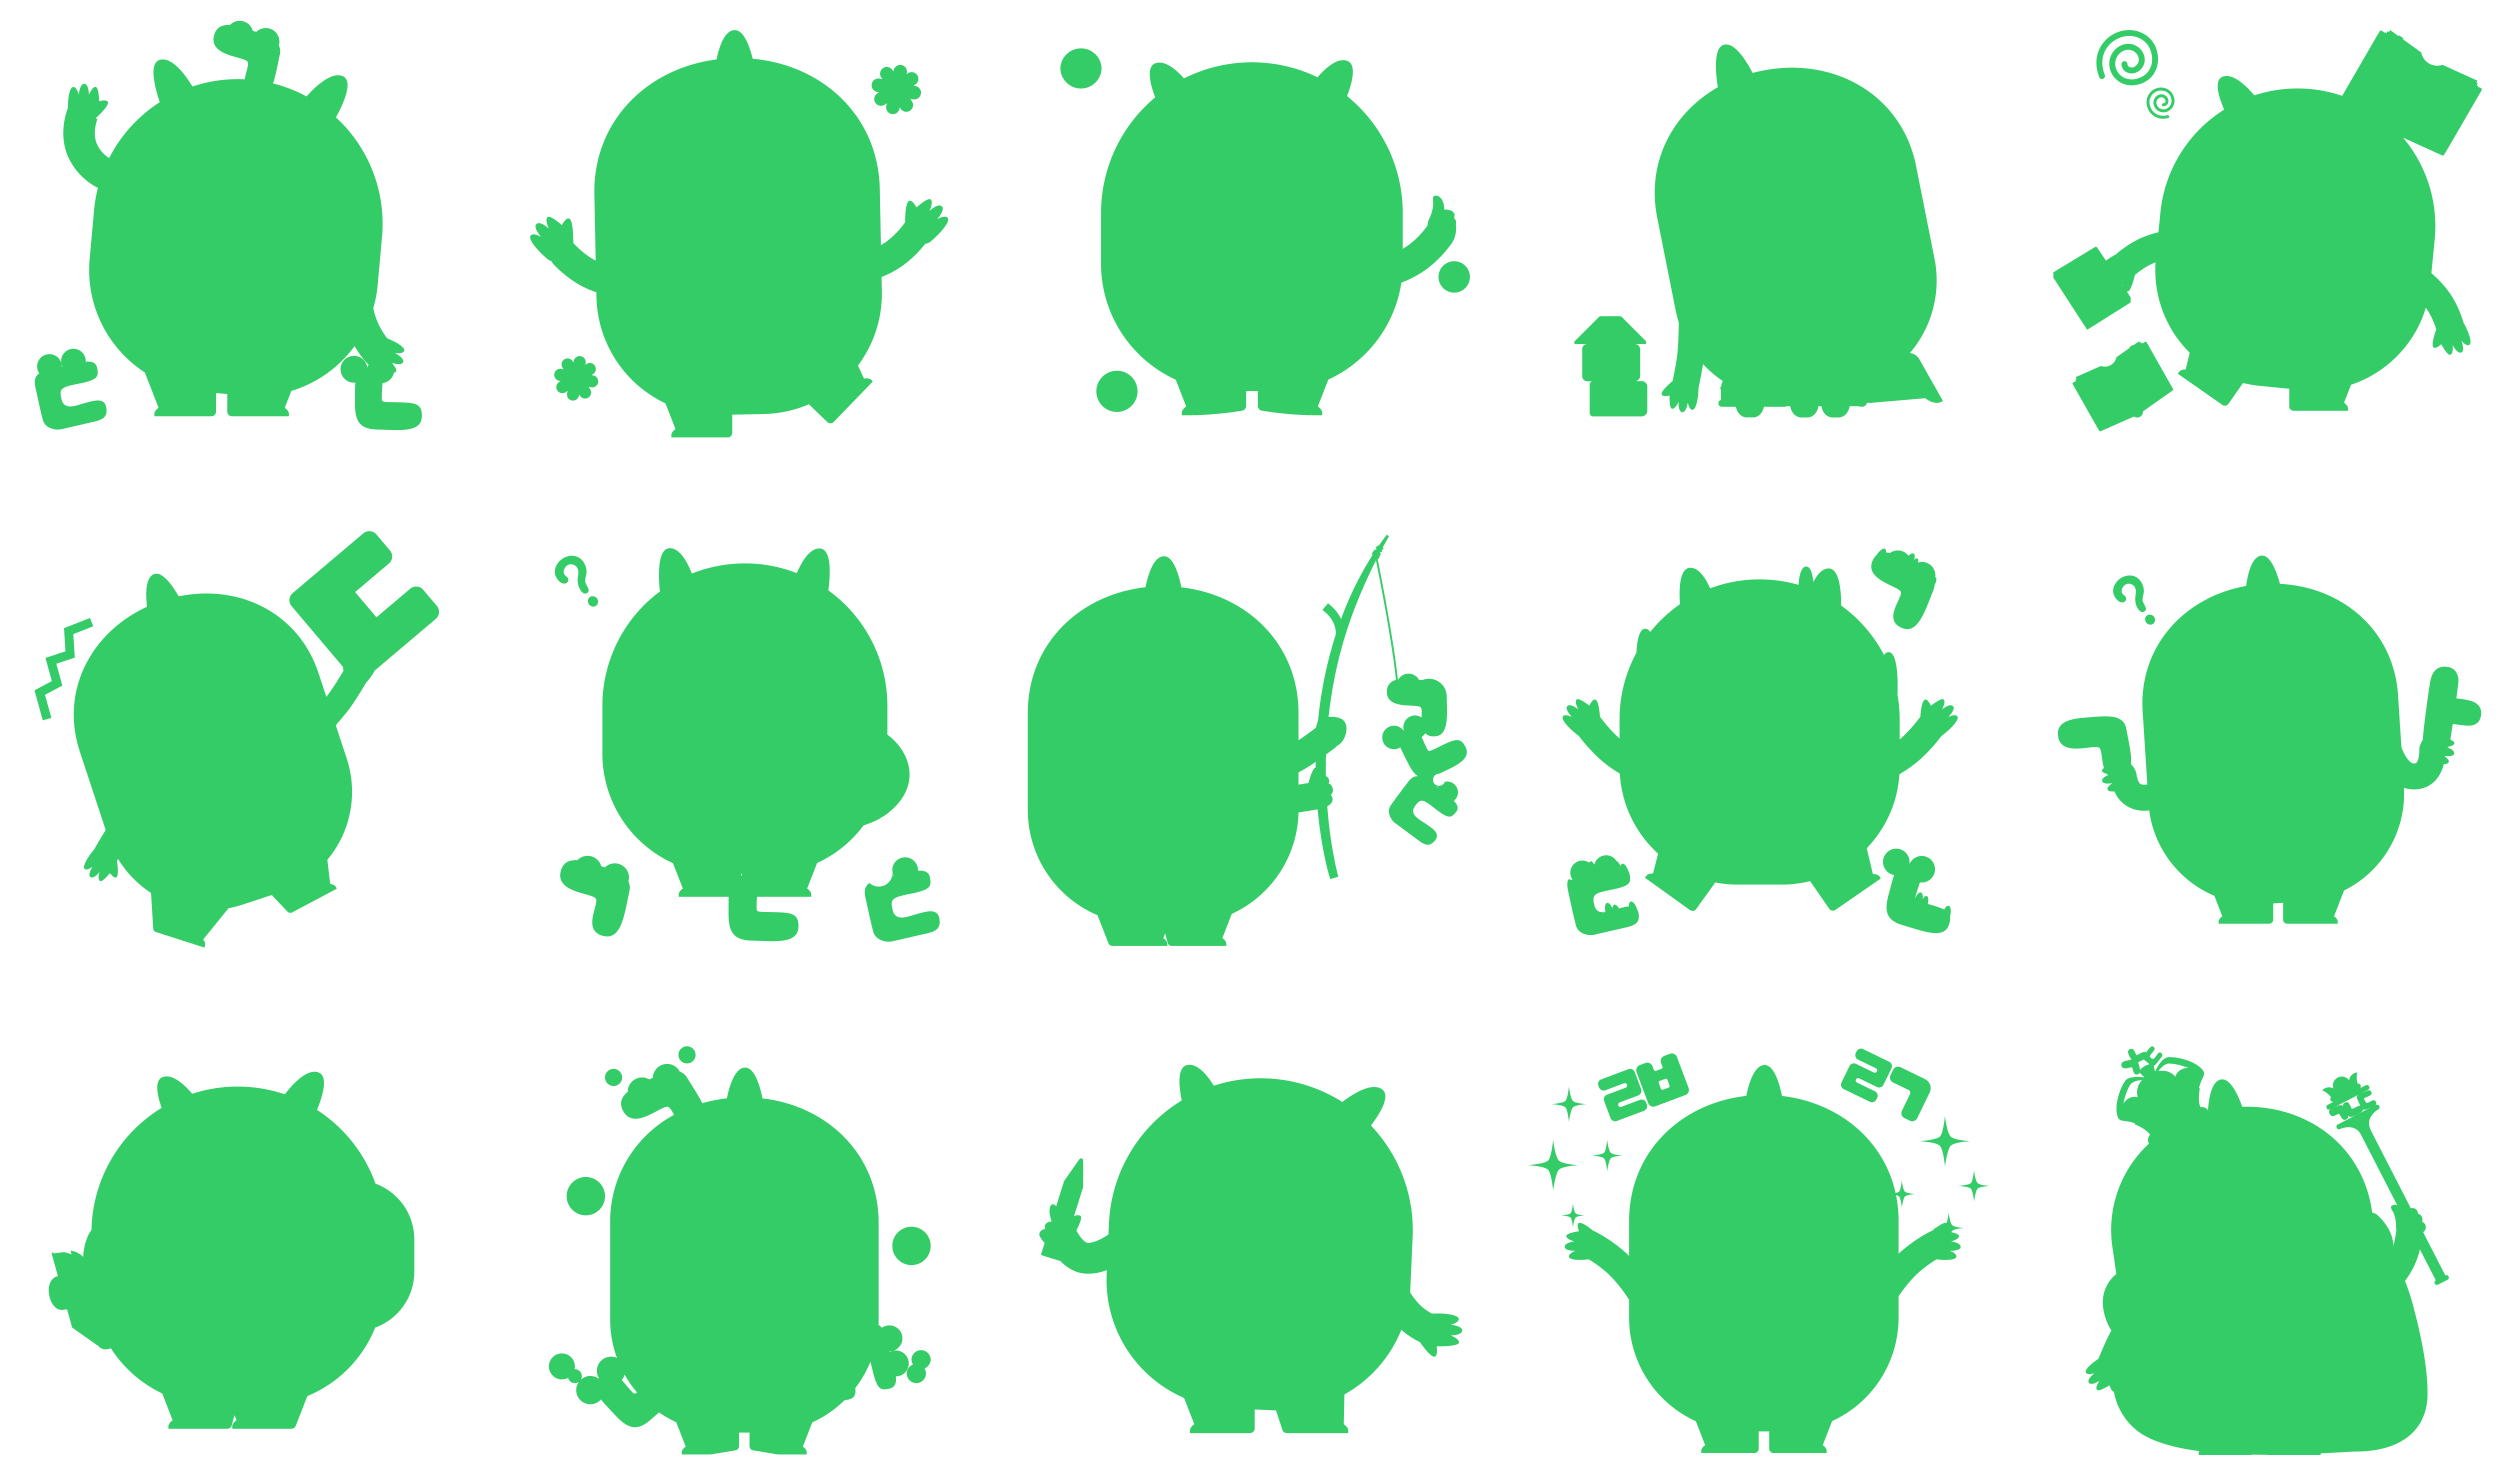 <svg xmlns="http://www.w3.org/2000/svg" id="그룹_11504" width="1080" height="640" viewBox="0 0 1080 640">
    <defs>
        <style>
            .cls-1{fill:#34cc67}.cls-2{fill:transparent}
        </style>
    </defs>
    <g id="그룹_11225">
        <path id="사각형_1936" d="M0 0H200V200H0z" class="cls-2" transform="translate(880 440)"/>
        <path id="합치기_89" d="M11348.973 8042.553h-19.8a1.793 1.793 0 0 1-.542-.083h-.478q-3.16 0-6.277-.057a1.785 1.785 0 0 1-.7.14h-22.276a2.768 2.768 0 0 1 .13-1.687c-12.131-1.6-22.144-4.589-27.89-9.735a27.77 27.77 0 0 1-8.947-15.933c-.79-.08-1.455-1.4-1.923-2.71-2.379 1.446-4.881 2.634-5.434 1.878-.816-1.116 1.165-3.882 1.165-3.882s-3.616 2.428-4.644.762c-.876-1.417 2.45-4.071 2.45-4.071s-2.923 1.111-3.689-.128c-.739-1.2 2.2-3.914 5.4-6.041 1.26-3.086 3.539-8.5 5.345-11.772l.3-.54c-.383-.483-.569-.763-.569-.763a24.347 24.347 0 0 1-3.163-10.389v-.063-.06a.224.224 0 0 0 0-.046v-.006a15.589 15.589 0 0 1 5.819-12.98q.064.565.164 1.115l-1.764-12.13a50.843 50.843 0 0 1 15.708-45.327l-.026-.046a3.2 3.2 0 0 1 .556-3.819c-2.238-2.726-5.362-3.859-6.8-4.578.077-.109.157-.218.243-.321a16.855 16.855 0 0 0-3.452-.87c-2.651-.387-3.75-.057-4.357-3.195-.055-.286-.1-.581-.132-.888-.449-4.326 1.469-10.229 3.728-13.415a3.2 3.2 0 0 1 1.374-1.039c2.228-.97 5.835-.584 6.871-.446-.676-.685-1.271-1.271-1.7-1.687a.218.218 0 0 1-.022-.026.878.878 0 0 1-.117-.137 1.3 1.3 0 0 1-.114-.195 1.344 1.344 0 0 1-1.057.771 1.868 1.868 0 0 1-.361.037 1.394 1.394 0 0 1-1.291-1.031.1.1 0 0 0-.011-.02c-.292-.718-.378-1.595-.607-1.912a.387.387 0 0 0-.077-.078c-.192-.143-.747.009-1.408.161a3.685 3.685 0 0 1-2.477 0s-.006-.006-.009-.006a1.219 1.219 0 0 1-.44-.446.027.027 0 0 1-.012-.018.008.008 0 0 1 0-.005 1.628 1.628 0 0 1-.16-.4c-.323-1.166.478-1.721 1.469-2.042a14.265 14.265 0 0 1 1.7-.389c.387-.077.762-.149 1.113-.206-.1-.169-.2-.349-.306-.544a7.684 7.684 0 0 1-1.186-2.771 1.242 1.242 0 0 1 .787-1.17 2.659 2.659 0 0 1 .243-.115c1.5-.6 1.807 1.245 2.6 2.537.141.229.547-.029 1.475-.516q.24-.129.532-.275c1.014-.509 1.652-.761 2.164-.314.032-.038.063-.081.1-.118.354-.446.689-.867.931-1.162.04-.052.077-.1.111-.141.052-.063.111-.134.175-.214a3.842 3.842 0 0 1 .839-.822.871.871 0 0 1 .75-.134.884.884 0 0 1 .292.177c.063.054.12.106.175.157a1.05 1.05 0 0 1 .341.5c.091.369-.152.847-.939 1.783-1.045 1.237-1.365 1.644-.91 2.167v-.006a1.317 1.317 0 0 0 .108.117 3.636 3.636 0 0 0 .332.281c.851.658 1.44-.163 1.941-.891.089-.128.175-.257.261-.372.563-.758 1.214-1.732 2.007-1.085a1.771 1.771 0 0 1 .432.484c.261.47.066.936-.4 1.52-.627.788-1.815 2.265-2.265 2.832a2.011 2.011 0 0 1-.979.644 1.011 1.011 0 0 1 .068.22c.123.587.3 1.415.518 2.362.438-.947 2.233-4.609 4.44-5.809a2.97 2.97 0 0 1 1.309-.412c4.174-.206 10.761 1.586 14 4.649 1.153 1.09 1.518 1.826 1.46 2.588-.1 1.319-1.469 2.722-2.228 6.2.115-.012.235-.02.353-.023-.169 1.6-.891 4.844.206 8.2a3.207 3.207 0 0 1 3.33 1.281c.367-5.386 1.634-12.688 5.745-13.285 3.894-.567 7.205 6.639 9.061 11.806 27.826-.79 51.9 16.6 56.021 44.969l.132.907c.139-.257.708-.04 1.5.539-.108-.149-.217-.292-.326-.436 2.468 1.612 7.867 7.618 7.867 13.6v.209s0 .133-.008.387a32.967 32.967 0 0 0 1.241-6 5.772 5.772 0 0 1 .187-1.028 6.348 6.348 0 0 1-.172-2.124 17.819 17.819 0 0 0-.8-4.512c-.556-1.532-1.887-2.872-1.211-3.6a2.141 2.141 0 0 1 2.552-.292l-15.675-30.528c-2.693-5.242-8.76-2.6-9-2.488h-.006a1.1 1.1 0 1 1-1.011-1.964l14.561-7.478c-.742.332-1.463.647-1.993.9a2.212 2.212 0 0 1-1.666.058c-.058 1.208-1.973 1.932-3.942 2.877-1.15.55-1.9.452-2.5-.1a1.377 1.377 0 0 1-.847 1.563 1.574 1.574 0 0 1-.7.18c-1.377 0-1.884-2.342-2.441-2.559-.241-.095-.685.18-1.208.455-.879.461-1.981.922-2.731-.358-.987-1.689.406-2.221 1.758-2.88 1.706-.833 3.135-1.517 4-.5a1.3 1.3 0 0 1 .811-1.569c1.792-.885 2.044 1.156 2.871 2.582.163.284.725-.117 2.1-.758a3.916 3.916 0 0 1 1.635-.519c-.441-.942-.968-2.127-1.231-2.7-.424-.928-.269-1.529.406-2l-12.232 6.278a1.106 1.106 0 0 1-1.011-1.967l2.7-1.386a1.107 1.107 0 0 1-1.234-1.806 8.8 8.8 0 0 0-3.876-3.006 4 4 0 0 1 4.878-.878 3.826 3.826 0 0 1 6.748-3.467 4.007 4.007 0 0 1 3.559-3.452 8.815 8.815 0 0 0 .186 4.9 1.1 1.1 0 0 1 .722 2.067l-7.28 3.739 10.009-5.139a1.107 1.107 0 0 1 1.01 1.97l-3.062 1.569c.756-.347 1.285-.573 1.838-.825.687-.309 2.1-1.059 2.548.023.395.951.4 1.343-1.638 2.23s-1.537.633-.919 1.9 1.073.73 2.013.252 2.069-1.131 2.542-.091a1.171 1.171 0 0 1-.27 1.614l.3-.151a1.1 1.1 0 0 1 1.008 1.966s-5.978 3.418-3.231 8.766l-.055.029 17.4 33.884a2.488 2.488 0 0 1 2.7.973 2.8 2.8 0 0 1 .406 1.372 2.365 2.365 0 0 1 1.48 1.053 2.81 2.81 0 0 1 .277 2.494 2.085 2.085 0 0 1 1.211.91 2.547 2.547 0 0 1-.659 3.449c.006.1.01.208.01.311l9.47 18.441a1.052 1.052 0 0 1 .962 1.872l-4.094 2.1a1.073 1.073 0 0 1-.481.115 1.051 1.051 0 0 1-.5-1.975l-6.86-13.363a36.154 36.154 0 0 1-6.436 13.624 96.99 96.99 0 0 1 3.359 10.147c4.349 16.238 6.373 28.485 6.379 38.547 0 9.338-4.025 16.516-11.652 20.758-6.332 3.519-13.9 4.257-19.143 4.257-.934 0-3.281.138-6.253.309-2.988.174-6.029.337-9.1.481a3.542 3.542 0 0 1-.071.692zm-79.895-159.706a26.971 26.971 0 0 0-2.769 7.984c1.183-2.133 3.753-3.6 6.207-2.749a7.658 7.658 0 0 1 2.49-8.07l-.7.6h-.012c-.227-.004-3.776.031-5.216 2.235zm19.716-3.7c.6-2.531 3.221-3.914 5.654-3.762a27 27 0 0 0-8.223-1.953c-2.725.035-4.7 3.212-4.7 3.212l-.888.269a9.511 9.511 0 0 1 2.468-.338 7.3 7.3 0 0 1 5.689 2.576zm-15.854-6.367c-.1.048-.194.094-.286.134a.01.01 0 0 0 0 .006c.023.074.046.146.066.22a18.4 18.4 0 0 1 .79 3.035 8.183 8.183 0 0 1 4.088-2.445c-.756-.6-1.746-1.417-2.216-1.8-.046-.037-.092-.074-.132-.111a1.635 1.635 0 0 1-.16-.158c-.627.371-1.39.728-2.151 1.124z" class="cls-1" transform="translate(-10349 -7414)"/>
    </g>
    <g id="그룹_11224">
        <path id="사각형_1937" d="M0 0H200V200H0z" class="cls-2" transform="translate(660 440)"/>
        <path id="합치기_88" d="M11376.515 8040.7h-20.37a1.848 1.848 0 0 1-1.851-1.848v-7.491h-4.525v7.491a1.847 1.847 0 0 1-1.848 1.848H11325c-.222-1.124-.018-2.252 1.638-3.385l-4.031-10.347a49.2 49.2 0 0 1-28.838-44.794v-7.624a60.745 60.745 0 0 0-9.086-11.318 53.361 53.361 0 0 0-8.345-6.2 31.987 31.987 0 0 1-3.882.256c-2.515 0-4.515-.394-4.661-1.379-.224-1.485 2.813-2.552 2.813-2.552s-4.377.124-4.629-1.572c-.3-1.991 4.154-2.482 4.154-2.482s-3.394-.859-3.494-2.279c-.068-.959 2.687-1.687 5.515-2.129-.523-1.405-.888-2.957-.2-3.486 1.092-.848 4.937 2.141 6.379 3.325a6.436 6.436 0 0 1 .908.365 65.087 65.087 0 0 1 13.465 9.439q.539.5 1.063 1.014v-15.031c0-29.577 22.06-50.875 50.621-54.093 1.121-5.48 3.5-13.33 7.954-13.33 4.049 0 6.351 7.824 7.474 13.358 24.367 2.839 43.957 18.85 49.069 41.925a3.584 3.584 0 0 0 1.541-.628c.8-.8 1.161-4.8 1.161-4.8s.442 3.925 1.321 4.8 4.566 1.083 4.566 1.083-3.765.2-4.566 1.081-1.321 4.807-1.321 4.807-.359-3.925-1.161-4.807a2.932 2.932 0 0 0-1.345-.614 56.265 56.265 0 0 1 1.109 11.217v14.08l.063-.061a65.08 65.08 0 0 1 13.462-9.437 6.215 6.215 0 0 1 .908-.362c.359-.3.867-.7 1.445-1.135-.615-.059-1.04-.081-1.04-.081s.561-.041 1.329-.133c1.672-1.223 3.784-2.527 4.6-2.013a24.72 24.72 0 0 0 .854-4.635s.509 4.52 1.522 5.535 5.262 1.247 5.262 1.247-4.336.229-5.262 1.244a2.275 2.275 0 0 0-.337.542c1.9.433 3.371 1.012 3.322 1.716-.1 1.419-3.494 2.279-3.494 2.279s4.451.491 4.155 2.482c-.256 1.7-4.629 1.572-4.629 1.572s3.034 1.066 2.813 2.552c-.147.986-2.146 1.379-4.661 1.379a32.611 32.611 0 0 1-3.885-.256 53.106 53.106 0 0 0-8.342 6.2 58.57 58.57 0 0 0-8.086 9.767v9.175a49.2 49.2 0 0 1-28.724 44.743l-4.054 10.4c1.655 1.132 1.861 2.261 1.638 3.385zm-108.031-101.686c-.7-.77-4.129-.945-4.129-.945s3.431-.244 4.129-.945 1.015-4.2 1.015-4.2.385 3.428 1.155 4.2 3.988.945 3.988.945-3.29.175-3.988.945-1.155 4.2-1.155 4.2-.314-3.433-1.016-4.204zm172.954-12.448c-.923-1.014-5.445-1.244-5.445-1.244s4.522-.325 5.445-1.247 1.339-5.537 1.339-5.537.506 4.523 1.521 5.537 5.261 1.247 5.261 1.247-4.336.23-5.261 1.244-1.521 5.537-1.521 5.537-.418-4.526-1.339-5.54zm-182.643-8.192c-1.489-1.638-8.8-2.012-8.8-2.012s7.307-.523 8.8-2.011 2.16-8.945 2.16-8.945.822 7.3 2.46 8.945 8.5 2.011 8.5 2.011-7.006.374-8.5 2.012-2.46 8.945-2.46 8.945-.669-7.308-2.16-8.948zm24.168-4.922c-.925-1.015-5.445-1.244-5.445-1.244s4.521-.325 5.445-1.247 1.337-5.537 1.337-5.537.508 4.522 1.522 5.537 5.259 1.247 5.259 1.247-4.336.229-5.259 1.244-1.522 5.537-1.522 5.537-.417-4.524-1.337-5.541zm145.1-5.442c-1.488-1.641-8.793-2.012-8.793-2.012s7.3-.523 8.793-2.014 2.164-8.942 2.164-8.942.818 7.3 2.459 8.942 8.5 2.014 8.5 2.014-7.009.371-8.5 2.012-2.459 8.942-2.459 8.942-.671-7.306-2.163-8.946zm-161.811-16.6c-1.046-1.149-6.163-1.411-6.163-1.411s5.117-.365 6.163-1.408 1.515-6.27 1.515-6.27.574 5.121 1.724 6.27 5.954 1.408 5.954 1.408-4.911.261-5.954 1.411-1.724 6.267-1.724 6.267-.467-5.125-1.513-6.277zm19.508 4.6l-2.761-7.359a2.135 2.135 0 0 1 1.247-2.747l8.014-3.009a1.019 1.019 0 1 0-.716-1.908l-8.017 3.008a2.129 2.129 0 0 1-2.744-1.247l-.275-.727a2.135 2.135 0 0 1 1.247-2.747l11.694-4.391a2.133 2.133 0 0 1 2.747 1.247l2.762 7.359a2.127 2.127 0 0 1-1.247 2.744l-8.015 3.011a1.019 1.019 0 1 0 .719 1.908l8.014-3.008a2.133 2.133 0 0 1 2.747 1.247l.273.73a2.133 2.133 0 0 1-1.247 2.744l-11.7 4.391a2.128 2.128 0 0 1-2.747-1.247zm129.309 1.144l-2.333-1.129a2.374 2.374 0 0 1-1.1-3.169l3.451-7.115a1.421 1.421 0 0 0-.658-1.9l-6.626-3.212a2.371 2.371 0 0 1-1.1-3.167l1.135-2.333a2.367 2.367 0 0 1 3.164-1.1l10.592 5.132a4.354 4.354 0 0 1 2.017 5.813l-5.37 11.08a2.373 2.373 0 0 1-2.135 1.336 2.345 2.345 0 0 1-1.036-.243zm-113.045-7.595l-5.022-13.381a2.37 2.37 0 0 1 1.385-3.052l2.432-.914a2.37 2.37 0 0 1 3.051 1.385l.6 1.595a.712.712 0 0 0 .917.414l2.379-.894a.711.711 0 0 0 .417-.917l-.6-1.589a2.373 2.373 0 0 1 1.388-3.055l2.429-.911a2.37 2.37 0 0 1 3.051 1.385l5.023 13.382a2.37 2.37 0 0 1-1.385 3.052l-13.012 4.885a2.342 2.342 0 0 1-.833.152 2.369 2.369 0 0 1-2.219-1.544zm7.371-10.5l-2.383.894a.706.706 0 0 0-.413.914l.922 2.462a.712.712 0 0 0 .917.414l2.382-.894a.7.7 0 0 0 .414-.914l-.923-2.462a.713.713 0 0 0-.666-.46.692.692 0 0 0-.245.04zm88.355 9.894l-11.24-5.448a2.13 2.13 0 0 1-.989-2.848l3.429-7.074a2.133 2.133 0 0 1 2.851-.989l7.7 3.736a1.021 1.021 0 0 0 .891-1.836l-7.706-3.735a2.134 2.134 0 0 1-.988-2.848l.339-.7a2.133 2.133 0 0 1 2.851-.988l11.24 5.448a2.134 2.134 0 0 1 .989 2.851l-3.429 7.072a2.133 2.133 0 0 1-2.851.988l-7.7-3.732a1.019 1.019 0 0 0-.891 1.833l7.7 3.736a2.136 2.136 0 0 1 .991 2.85l-.339.7a2.137 2.137 0 0 1-1.922 1.2 2.1 2.1 0 0 1-.924-.223z" class="cls-1" transform="translate(-10590 -7413)"/>
    </g>
    <g id="그룹_11223">
        <path id="사각형_1926" d="M0 0H200V200H0z" class="cls-2" transform="translate(440 440)"/>
        <path id="합치기_87" d="M11380.5 8025.1h-23.551a2.084 2.084 0 0 1-1.98-1.44l-2.724-8.36-9.212-.413v8.128a2.086 2.086 0 0 1-2.083 2.086h-25.847c-.252-1.271-.022-2.545 1.846-3.822l-4.426-11.357a55.623 55.623 0 0 1-31.738-37.056 55.459 55.459 0 0 1-1.7-16.386l.081-1.794a23.287 23.287 0 0 1-8 1.573 15.322 15.322 0 0 1-5.423-.95 18.409 18.409 0 0 1-6.8-4.72l-.043.138-2.737-.858-.006.014-2.752-.864.006-.017-.006.017-2.751-.863 1.641-5.228a11.226 11.226 0 0 1-1.848-2.378 2.012 2.012 0 0 1-.278-2.069 2.438 2.438 0 0 1 2.043-1.44c.123-.1.25-.2.379-.3a1.832 1.832 0 0 1 .493-2.272 2.282 2.282 0 0 1 2.08-.677l.078-.244c-.479-1.558-.78-3.133-.78-3.133s-.468-3.6 1.139-4.129c.471-.155 1.05.164 1.673.792l3.4-10.834 4.717-6.754h.006l1.91-2.734a.915.915 0 0 1 1.621.514v3.328h.006l-.008 8.215-3.939 12.541a3.784 3.784 0 0 1 2.677-.215c1.13.568-.448 4.057-1.67 6.393 1.084 2.178 3.075 4.771 4.447 5.288 1.612.608 6.151-1.237 8.98-3.231q.214-.149.435-.281l.214-4.775a65.6 65.6 0 0 1 31.451-53.141c-1.222-5.943-2.152-14.595 2.555-15.333 4.389-.688 8.634 4.658 11.29 8.962a65.813 65.813 0 0 1 55.519 7.035c3.613-2.785 12.293-8.722 17.028-5.56 4.172 2.786-1 10.9-4.673 15.736a65.477 65.477 0 0 1 18.015 48.194l-.984 21.944q-.044.97-.12 1.93a35.946 35.946 0 0 0 3.435 4.566 21.559 21.559 0 0 0 6.06 4.622.044.044 0 0 0 .018 0c5.041-.3 11.451.393 11.511 2.324.052 1.69-3.488 2.482-3.488 2.482s4.915.445 4.975 2.376c.069 2.27-4.983 2.232-4.983 2.232s3.687 1.412 3.612 3.016c-.069 1.452-5.762 1.762-9.646 1.679.224 1.828.264 4.025-.743 4.444a.727.727 0 0 1-.3.058c-1.948 0-6.131-6.232-6.131-6.232l.089-.012a35.346 35.346 0 0 1-8.183-5.378 55.649 55.649 0 0 1-24.588 27.911l-.271 12.891c1.867 1.277 2.1 2.551 1.845 3.822zm-117.068-107.993h.009l-.015-.005z" class="cls-1" transform="translate(-10801 -7406)"/>
    </g>
    <g id="그룹_11222">
        <path id="사각형_1925" d="M0 0H200V200H0z" class="cls-2" transform="translate(220 440)"/>
        <path id="합치기_86" d="M11358.8 8042.326h-9.826l-10.771-1.773a1.843 1.843 0 0 1-1.541-1.816v-5.861h-4.512v5.861a1.84 1.84 0 0 1-1.541 1.816l-10.77 1.773h-12.358c-.224-1.123-.02-2.246 1.63-3.375l-4.105-10.54a48.971 48.971 0 0 1-7.433-4.245c-1.174 1.022-2.395 2.072-3.613 3.151-2.55 2.257-4.735 3.243-6.781 3.243-3.122 0-5.921-2.294-9.182-5.881-1.962-2.154-3.99-4.174-5.515-6.11a6.348 6.348 0 0 1-.6.59.038.038 0 0 0-.014.012c-.009.008-.021.017-.029.026a6.105 6.105 0 1 1-.363-9.611c.051-.058.1-.112.154-.169a6.106 6.106 0 0 1 7.782-8.749 48.933 48.933 0 0 1-2.955-16.8v-41.5a52.305 52.305 0 0 1 27.617-46.756c-.933-1.7-1.724-3.117-2.539-3.435-1.022-.4-3.4 1.06-6.223 2.524-4.482 2.326-10.078 4.649-13.1-.507-2.116-3.613-.741-6.377 1.849-8.577a6.159 6.159 0 0 1 9.311-5.289c.519-.249 1.028-.5 1.532-.736a6.16 6.16 0 0 1 11.611-2.673 6.223 6.223 0 0 1 3.254 2.79c2.327 3.771 4.848 7.511 6.484 10.884a64 64 0 0 1 10.638-2.114c1.117-5.458 3.492-13.282 7.925-13.282 4.033 0 6.328 7.8 7.447 13.31 28.34 3.3 50.188 24.479 50.188 53.863v41.5q0 1.252-.062 2.486a4.666 4.666 0 0 1 1.432 1.287 5.594 5.594 0 1 1 4.824 9.9 5.6 5.6 0 0 1 3.194 10.706 5.579 5.579 0 0 1-1.905.332h-.061c.284 2.375-.074 4.71-2.7 5.294-3.824.848-5.3.616-7.285-7.618-.379-1.571-.7-2.891-1.008-3.986a48.974 48.974 0 0 1-6.544 11.421c.329 2.265-.08 4.192-2.593 4.841a8.739 8.739 0 0 1-1.96.3 49.1 49.1 0 0 1-14 9.636l-4.084 10.482c1.65 1.128 1.854 2.251 1.631 3.375zm-77.328-32.18c1.6 1.759 3.2 3.939 5.01 5.692.377.365.874.252 1.618-.263a49.115 49.115 0 0 1-5.4-7.753 6.044 6.044 0 0 1-1.227 2.324zm115.714-12.4c.028.109.057.212.086.318a5.612 5.612 0 0 1 1.143-.467 5.465 5.465 0 0 1-1.228.153zm7.411 9.614a4.142 4.142 0 1 1 8.284 0 4.142 4.142 0 1 1-8.284 0zm-146.385 1.134a3.008 3.008 0 1 1 6.017 0 3.008 3.008 0 1 1-6.017 0zm-8.213-4.206a5.611 5.611 0 1 1 11.222 0 5.611 5.611 0 1 1-11.222 0zm156.643-2.948a4.143 4.143 0 0 1 8.285 0 4.143 4.143 0 0 1-8.285 0zm-8.287-49.1a8.286 8.286 0 0 1 16.572 0 8.286 8.286 0 0 1-16.572 0zm-140.689-21.489a8.285 8.285 0 0 1 16.57 0 8.285 8.285 0 1 1-16.57 0zm16.57-51.293a3.7 3.7 0 1 1 7.4 0 3.7 3.7 0 0 1-7.4 0zm31.729-9.76a3.7 3.7 0 1 1 7.4 0 3.7 3.7 0 0 1-7.4 0z" class="cls-1" transform="translate(-11012.871 -7414)"/>
    </g>
    <g id="그룹_11221">
        <path id="사각형_1924" d="M0 0H200V200H0z" class="cls-2" transform="translate(0 440)"/>
        <path id="합치기_85" d="M11335.7 8020.233h-6.355c-.241-1.222-.021-2.445 1.777-3.673l-.858-2.208-1.217 4.409a2.006 2.006 0 0 1-1.933 1.471h-25.347c-.243-1.222-.02-2.445 1.775-3.673l-4.507-11.575a53.593 53.593 0 0 1-22.179-19.541 6.051 6.051 0 0 1-2.266.49 4.034 4.034 0 0 1-3.071-1.386l-11.406-8.036-2.186-7.9q-.9.166-1.929.271a3.56 3.56 0 0 1-.384.02c-5.632 0-8.332-12.852-1.8-14.584l.148-.039-2.8-10.125 1.3.968-1.188-1.04.584-.02.533.375 4.148-.529a18.871 18.871 0 0 1 3.323 1.016l-.418-1.7a10.009 10.009 0 0 1 5.438 2.734c.267-5.539 2.162-9.9 3.6-11.572a63.148 63.148 0 0 1 30.311-52.783c-1.878-5.3-3.358-12.036.581-13.347 4.266-1.423 9.437 3.51 12.62 7.261a63.544 63.544 0 0 1 40.02.237c2.634-3.49 9.2-11.243 14.412-9.5 4.7 1.569 1.675 10.871-.526 16.233a63.348 63.348 0 0 1 25.266 31.851 25.645 25.645 0 0 1 16.761 24.055v14.032a25.644 25.644 0 0 1-16.9 24.1 53.563 53.563 0 0 1-29.3 29.581l-5.016 12.852a2.009 2.009 0 0 1-1.87 1.277z" class="cls-1" transform="translate(-11228.951 -7403)"/>
    </g>
    <g id="그룹_11226">
        <path id="사각형_1916" d="M0 0H200V200H0z" class="cls-2" transform="translate(880 220)"/>
        <path id="합치기_84" d="M11368.418 8025.046h-19.345a1.756 1.756 0 0 1-1.756-1.756V8016l-4.3.275v7.016a1.756 1.756 0 0 1-1.756 1.756h-21.761c-.215-1.07-.02-2.141 1.553-3.216l-3.443-8.843a46.719 46.719 0 0 1-28.156-36.873c-.379.049-.769.083-1.165.1-.31.014-.61.02-.906.02a13.782 13.782 0 0 1-9.558-3.509 14.275 14.275 0 0 1-3.4-4.837c-.261.017-.511.025-.746.025-1.17 0-1.994-.235-2.178-.8-.332-1.027 1.122-2.118 1.849-2.588l-.035-.169c-1.059.155-3.753.416-4.154-.824s1.364-2.165 2.535-2.633l-.054-.053a3.338 3.338 0 0 1-.243-.255c-.081-.092-.158-.187-.233-.285-.921-.225-1.956-.632-2.126-1.339-.086-.359.269-.755.893-1.157-1.09-3.407-.858-7.7-1.985-8.739a2.189 2.189 0 0 0-.814-.315 21.7 21.7 0 0 0-4.565.3c-2.568.3-5.572.6-8-.023h-.015l-.031-.009c-.006 0-.012 0-.018-.005a.16.16 0 0 1-.04-.012.086.086 0 0 1-.026-.006.044.044 0 0 1-.017-.005.087.087 0 0 1-.029-.006s-.008 0-.014-.006l-.1-.029a7.1 7.1 0 0 1-1.282-.511h-.006l-.029-.017h-.009c-.017-.008-.031-.017-.046-.026l-.014-.008-.018-.009a.1.1 0 0 0-.022-.011.061.061 0 0 1-.018-.012c-.009-.006-.018-.008-.028-.014l-.009-.006a.345.345 0 0 0-.04-.023l-.04-.023a5.447 5.447 0 0 1-2.6-4.088c-1.214-7.575 7.962-7.888 13.824-8.373 5.273-.437 9.928-.8 12.794.814l.014.006.026.017.02.009a.047.047 0 0 0 .021.012.052.052 0 0 0 .021.011.038.038 0 0 0 .014.012 5.29 5.29 0 0 1 1.859 1.811.019.019 0 0 1 .006.011.116.116 0 0 1 .015.026c.006.006.009.014.014.02a.054.054 0 0 0 .012.017.87.87 0 0 1 .049.089 6.846 6.846 0 0 1 .764 2.189c.557 3.03 1.211 6.086 1.635 8.9a28.194 28.194 0 0 1 .388 6.4 7.788 7.788 0 0 1 2.5 5.46l.149-.006v-.08a5.959 5.959 0 0 0 .731 2.341c.3.488.752 1.225 2.771 1.122a3.049 3.049 0 0 0 .9-.178l-2.014-31.364c-1.8-28.027 17.813-49.549 44.686-54.335.729-5.26 2.508-12.846 6.726-13.116 3.836-.244 6.493 7.03 7.894 12.206 27.157 1.409 49.23 20.223 51.024 48.172l1.426 22.223c1.016 3.133 3.337 7.082 5.3 7.179.881.046 1.1-.172 1.2-.267.918-.913 1.322-3.675 1.251-5.233a5.574 5.574 0 0 1 .611-2.9 7.893 7.893 0 0 1 1-1.934 15.56 15.56 0 0 1 .077-2.233c.795-7.787 2.729-21.528 3.217-23.654.691-3.013 2.5-5.974 6.812-5.538a5.57 5.57 0 0 1 3.8 1.75.134.134 0 0 1 .018.023 7.183 7.183 0 0 1 1.266 5.518c-.023.252-.063.591-.109.987-.158 1.386-.4 3.283-.68 5.4a40.492 40.492 0 0 1 5.661.921c2.258.52 4.484 1.73 4.969 4.338a.2.2 0 0 0 .006.038v.008a.1.1 0 0 1 .006.032v.009a.1.1 0 0 0 .006.031v.012c0 .011 0 .023.006.034v.006a.22.22 0 0 1 .006.04.032.032 0 0 1 0 .015.1.1 0 0 1 0 .028.049.049 0 0 1 0 .02.054.054 0 0 1 0 .018c0 .008 0 .017.006.026v.017a.078.078 0 0 1 0 .026.021.021 0 0 1 0 .014v.038c0 .011 0 .02.006.031a6.971 6.971 0 0 1-.009 1.4c-.4 3.908-3.291 4.955-6.616 4.614-2.031-.207-3.917-.454-5.612-.706-.433 2.955-.821 5.463-1.052 6.756 1.145.562 1.893 1.139 1.771 1.646-.208.868-1.726 1.284-2.731 1.467-.064.12-.134.239-.207.356 1.141.422 3.252 1.4 2.818 2.742-.376 1.153-2.74 1.007-3.917.855-.008.1-.017.2-.028.3.764.531 1.9 1.5 1.6 2.425-.181.557-.989.792-2.14.8a15.542 15.542 0 0 1-3.854 7.348 12.3 12.3 0 0 1-8.97 3.6c-.255 0-.511-.006-.771-.017a13.2 13.2 0 0 1-3.609-.683c.031.577.051 1.151.06 1.728 0 .118.006.238.006.355v1.064a.637.637 0 0 1 0 .075v.141a.768.768 0 0 0 0 .081v.462a46.73 46.73 0 0 1-22.98 38.864c-.037.023-.074.043-.112.066l-.008.006c-.038.02-.075.043-.112.063 0 0-.006.006-.009.006l-.1.063-.025.011a.9.9 0 0 1-.095.055l-.028.017-.089.052a.238.238 0 0 1-.038.02c-.028.017-.054.032-.083.046a.161.161 0 0 1-.04.023c-.025.018-.052.032-.077.046s-.037.02-.055.032-.043.023-.063.034l-.068.038-.052.029-.089.048-.032.018c-.037.023-.077.043-.117.066-.545.3-1.1.588-1.655.864l-4.336 11.133c1.572 1.076 1.768 2.146 1.553 3.216zm-78.859-129.232a2.324 2.324 0 0 1-1.42-.9 2.118 2.118 0 0 1-.4-1.635 1.906 1.906 0 0 1 .767-1.4 1.926 1.926 0 0 1 1.595-.3 2.129 2.129 0 0 1 1.446.881 2.2 2.2 0 0 1 .376 1.653 1.975 1.975 0 0 1-.809 1.395 1.846 1.846 0 0 1-1.1.347 2.579 2.579 0 0 1-.455-.041zm-3.242-5.409a2.235 2.235 0 0 1-.89-.471 3.64 3.64 0 0 1-.734-.838c-.212-.33-.388-.625-.531-.892a7.115 7.115 0 0 1-.628-2.006 9.944 9.944 0 0 1-.092-2.132c.034-.4.086-.772.152-1.125a8.106 8.106 0 0 0 .12-1.067 5.253 5.253 0 0 0-.063-1.064 3.584 3.584 0 0 0-.381-1.093 2.555 2.555 0 0 0-.746-.884 3.207 3.207 0 0 0-2.213-.663 2.312 2.312 0 0 0-1.1.368 3.6 3.6 0 0 0-.846.774 3.712 3.712 0 0 0-.6 1.062 2.956 2.956 0 0 0-.189 1.154 1.774 1.774 0 0 0 .4 1.042 4.294 4.294 0 0 0 .539.519 4.821 4.821 0 0 1 .543.5 1.939 1.939 0 0 1 .37.565 1.219 1.219 0 0 1 .037.749 1.515 1.515 0 0 1-.588 1.03 1.706 1.706 0 0 1-1 .3 2.892 2.892 0 0 1-1.119-.247 3.017 3.017 0 0 1-.952-.628 9.543 9.543 0 0 1-1.013-1.228 5.224 5.224 0 0 1-.7-1.458 4.619 4.619 0 0 1-.173-2.095 5.787 5.787 0 0 1 .669-1.994 8.659 8.659 0 0 1 1.3-1.768 7.167 7.167 0 0 1 1.661-1.285 7.461 7.461 0 0 1 1.939-.749 6.968 6.968 0 0 1 2.173-.138 5.234 5.234 0 0 1 2.227.708 6.035 6.035 0 0 1 1.7 1.492 7.494 7.494 0 0 1 1.552 4.241s0 .02.012.066a7.354 7.354 0 0 1-.224 1.693 12.6 12.6 0 0 0-.307 1.682 2.7 2.7 0 0 0 .181 1.586c.209.431.453.9.726 1.42a3.764 3.764 0 0 1 .5 1.435 1.284 1.284 0 0 1-.694 1.22 1.39 1.39 0 0 1-.751.255 1.068 1.068 0 0 1-.268-.035z" class="cls-1" transform="translate(-10361 -7626)"/>
    </g>
    <g id="그룹_11235">
        <path id="사각형_1915" d="M0 0H200V200H0z" class="cls-2" transform="translate(660 220)"/>
        <path id="합치기_83" d="M11255.86 8028.944c-.952-3.376-2.531-10.912-3.214-13.977-.06-.267-.111-.527-.148-.777-.686-2.734-.539-5.091.355-5.332.3-.08.642.083.994.438a4.86 4.86 0 0 1 .428-.33 5.248 5.248 0 0 1 7.329-7.261c.114-.361.284-.587.51-.648.45-.12 1.041.447 1.64 1.474a5.248 5.248 0 0 1 9.488-1.688 4.346 4.346 0 0 1 1.826 2.374c.141-.568.4-.949.766-1.049.854-.229 1.989 1.184 2.648 3.225a3.533 3.533 0 0 1 .5 1.3c.668 3.612.4 4.987-7.381 6.579s-9.032 1.935-7.806 6.845c.683 2.723 2.574 3.188 4.744 2.9-.409-2.024-.126-3.729.708-3.953.723-.2 1.651.791 2.316 2.339.1-.848.39-1.436.854-1.562.607-.164 1.355.5 1.975 1.628a24.2 24.2 0 0 1 4.242-.9c.023-1.126.333-1.94.889-2.092.874-.235 2.041 1.244 2.691 3.356a3.83 3.83 0 0 1 .56 1.359c.88 3.981-.946 5.446-4.861 6.346s-11.283 2.583-14.1 3.242a7.146 7.146 0 0 1-1.637.181c-2.584-.004-5.536-1.253-6.316-4.017zm141.087-.281c-7.74-2.279-7.883-6.756-5.854-14 .763-2.726 1.37-5.435 2.189-7.653a5.728 5.728 0 1 1 6.639-5.656 5.3 5.3 0 0 1-.034.613c.058.009.112.02.169.032a5.728 5.728 0 1 1 5.146 8.244 5.992 5.992 0 0 1-.822-.058c-.6 2.15-1.537 4.5-2.03 6.816a.753.753 0 0 0-.017.189c.674-1.729 1.677-2.867 2.453-2.657.688.186 1 1.39.852 2.946.514-.98 1.149-1.568 1.66-1.43.708.195.923 1.708.516 3.457q1.14.318 2.514.734a26.39 26.39 0 0 1 4.552 1.7c.619-1.129 1.368-1.792 1.976-1.625.923.249 1.166 2.325.542 4.635a7.125 7.125 0 0 1-.345 3.233c-.865 2.9-2.921 3.924-5.741 3.924-3.771-.007-8.905-1.836-14.365-3.444zm-91.939-6.547l-14.4-10.348-.3-.215-2.2-1.579-.3-.215-2.145-1.542c.493-1.086 1.351-1.915 3.435-1.863l2.2-8.556a51.342 51.342 0 0 1-11.644-15.62c-.021-.043-.043-.089-.063-.135a.012.012 0 0 1 0-.008l-.063-.132v-.006l-.258-.553a.134.134 0 0 0-.009-.02c-.018-.037-.034-.078-.052-.115a.311.311 0 0 1-.014-.029c-.018-.037-.032-.074-.049-.111-.006-.009-.009-.018-.015-.026-.015-.038-.034-.075-.049-.115a.057.057 0 0 1-.012-.023l-.184-.413a.116.116 0 0 1-.008-.023l-.049-.109-.018-.04c-.014-.031-.028-.069-.043-.1l-.017-.035-.046-.109a.266.266 0 0 0-.012-.026c-.018-.045-.037-.086-.055-.132v-.005l-.061-.144-.055-.132a.346.346 0 0 0-.015-.04c-.015-.032-.025-.06-.04-.095-.006-.014-.015-.031-.021-.048l-.034-.086-.022-.051c-.008-.017-.023-.058-.034-.086l-.021-.052-.037-.092-.018-.046c-.017-.037-.031-.074-.046-.112a.23.23 0 0 0-.009-.023c-.02-.046-.037-.092-.054-.135-.006-.017-.012-.028-.018-.043l-.037-.094-.021-.055c-.006-.017-.022-.054-.031-.08s-.015-.041-.025-.063-.018-.046-.026-.072-.017-.043-.025-.063-.021-.052-.029-.078-.014-.04-.022-.06l-.031-.081c-.01-.026-.015-.037-.021-.057-.017-.043-.034-.086-.049-.129l-.025-.066c-.009-.023-.018-.046-.026-.072l-.025-.072-.022-.063c-.007-.02-.021-.049-.029-.074s-.015-.041-.02-.061-.021-.054-.029-.08a.373.373 0 0 1-.02-.052c-.012-.028-.021-.054-.029-.083a.51.51 0 0 1-.02-.052l-.031-.086a.04.04 0 0 0-.006-.017l-.075-.215a.132.132 0 0 0-.011-.026.845.845 0 0 0-.032-.092.273.273 0 0 0-.014-.046c-.012-.029-.021-.057-.032-.089 0-.014-.011-.031-.017-.049s-.018-.057-.029-.086-.011-.034-.017-.052-.021-.057-.029-.086-.008-.025-.014-.04c-.012-.031-.021-.066-.034-.1a.127.127 0 0 0 0-.015c-.038-.117-.078-.232-.115-.347a.126.126 0 0 0-.012-.035c-.008-.031-.02-.06-.028-.091a.293.293 0 0 1-.015-.046c-.011-.032-.02-.063-.031-.092s-.009-.029-.012-.043l-.031-.095c0-.014-.009-.029-.012-.043-.011-.032-.022-.063-.031-.1a.163.163 0 0 1-.009-.023c-.034-.114-.071-.232-.108-.35 0-.008 0-.014-.006-.023-.012-.034-.021-.069-.031-.106l-.009-.029c-.012-.034-.021-.069-.032-.1a.23.23 0 0 1-.011-.034c-.009-.035-.021-.069-.029-.1a.1.1 0 0 1-.008-.028l-.035-.112a.011.011 0 0 0 0-.009c-.048-.167-.1-.333-.143-.5 0-.006 0-.015-.006-.02-.012-.038-.021-.075-.032-.112a.151.151 0 0 1 0-.023c-.012-.038-.023-.078-.032-.112a.219.219 0 0 0-.006-.023c-.011-.038-.022-.078-.031-.118a.011.011 0 0 1 0-.009c-.06-.215-.117-.433-.172-.647v-.009c-.009-.04-.022-.083-.031-.123v-.012c-.012-.043-.021-.083-.031-.123v-.009c-.066-.264-.129-.524-.192-.788a.011.011 0 0 0 0-.009c-.009-.043-.02-.083-.028-.129-.063-.264-.123-.533-.181-.8-.009-.043-.021-.086-.028-.132q-.431-2.012-.7-4.087c-.037-.275-.071-.55-.1-.828-.035-.324-.069-.648-.1-.972 0-.046-.006-.092-.012-.138v-.009c-.025-.272-.049-.544-.068-.82v-.023c0-.037-.006-.077-.009-.117a.08.08 0 0 1 0-.026c0-.04-.006-.083-.009-.121v-.02l-.025-.381a54.25 54.25 0 0 1-9.583-7.154 76.934 76.934 0 0 1-8.126-9.116.1.1 0 0 1-.029-.02c-3.755-2.749-7.894-7.014-6.8-8.416.957-1.233 3.936.289 3.936.289s-3.228-3.2-2.136-4.609c1.287-1.654 4.851 1.344 4.851 1.344s-1.786-3.167-.791-4.262c.673-.74 3.2.814 5.555 2.623.68-1.4 1.588-2.783 2.477-2.648 1.491.226 1.976 5.761 2.09 7.45q.189.215.361.447a66.374 66.374 0 0 0 6.979 7.911c.376.35.751.685 1.124 1.009v-8.238a60.208 60.208 0 0 1 7.261-28.762c.154-3.271.834-10.4 3.795-10.4a2.556 2.556 0 0 1 2.164 1.413 60.834 60.834 0 0 1 12.876-12.019c-.384-5.357-.49-15.789 4.521-15.74 3.8.034 6.7 4.77 8.5 8.9a60.372 60.372 0 0 1 20.6-3.878c.261-.006.521-.006.782-.006s.533 0 .8.006c.7.009 1.4.029 2.1.063.163.006.326.015.487.023.255.015.507.032.76.049a60.283 60.283 0 0 1 12.681 2.23c.247-3.827 1.049-7.926 3.354-7.926 1.829 0 2.678 3.271 3.067 6.7 1.5-3.024 3.577-5.627 6.292-5.856 5.205-.438 5.716 10.9 5.682 16.018a61.188 61.188 0 0 1 7.086 5.948c.157.155.317.313.473.47l.037.034c.287.29.57.579.852.872l.02.02a60.643 60.643 0 0 1 10.084 14.1 2.326 2.326 0 0 1 1.938-1.33c4.8 0 3.841 18.245 3.841 18.245h-.021a60.776 60.776 0 0 1 .97 10.835v8.64c.521-.441 1.055-.912 1.594-1.411a66.638 66.638 0 0 0 6.979-7.914c.114-.152.232-.3.358-.441.114-1.686.6-7.227 2.087-7.453.891-.135 1.8 1.25 2.477 2.648 2.361-1.809 4.884-3.362 5.558-2.623 1 1.095-.791 4.262-.791 4.262s3.563-3 4.85-1.344c1.093 1.4-2.135 4.609-2.135 4.609s2.978-1.522 3.936-.289c1.095 1.4-3.047 5.667-6.8 8.416a.08.08 0 0 1-.028.02 77.112 77.112 0 0 1-8.123 9.116 54.029 54.029 0 0 1-10.073 7.436c-.006.117-.015.241-.025.361v.052l-.009.132a.458.458 0 0 0-.006.063l-.009.126a.43.43 0 0 0-.006.061c0 .046-.008.094-.011.14 0 .015 0 .029-.006.043 0 .061-.009.121-.015.181 0 .017 0 .032-.006.046 0 .046-.006.089-.011.135 0 .023 0 .046-.006.072s-.009.075-.012.115a.546.546 0 0 0-.006.069c-.006.04-.009.08-.012.117a.5.5 0 0 0-.006.066c-.008.052-.011.1-.017.152a.43.43 0 0 0-.006.061c-.006.046-.012.094-.015.14 0 .029-.009.055-.011.083s-.006.066-.012.1l-.009.086c0 .032-.006.061-.009.092s-.009.06-.012.092-.008.055-.011.083-.006.063-.012.095v.04c-.009.075-.021.149-.028.224 0 .023-.006.052-.009.075s-.009.069-.015.1l-.009.072c-.006.034-.008.069-.014.106l-.009.066c-.006.037-.012.075-.015.112 0 .011 0 .023-.006.034-.011.089-.025.175-.037.264v.025l-.017.121c0 .02-.006.034-.009.054l-.018.115-.009.061c0 .037-.011.074-.017.114 0 .015-.006.032-.009.046-.021.141-.043.281-.066.421v.023c-.009.043-.015.086-.023.129a.186.186 0 0 1-.006.043c-.006.043-.014.086-.022.129v.028c-.034.2-.069.4-.106.6v.012l-.025.146a.026.026 0 0 0 0 .014l-.149.771a.011.011 0 0 1 0 .009c-.008.049-.02.1-.028.149a.011.011 0 0 0 0 .009q-.511 2.49-1.256 4.884a.029.029 0 0 1 0 .015c-.075.246-.155.49-.232.733 0 0 0 .009-.006.012l-.043.135a.263.263 0 0 0-.009.026l-.043.132s0 .008-.006.011c-.046.138-.092.275-.141.413 0 .008-.006.02-.011.031-.012.037-.026.075-.038.115 0 .014-.011.031-.017.046-.015.037-.026.074-.04.112l-.018.049-.037.112a.1.1 0 0 0-.012.025c-.025.075-.052.149-.077.221a.481.481 0 0 0-.021.058c-.014.029-.022.06-.034.089s-.02.051-.028.077-.021.058-.031.086-.021.052-.029.081-.02.054-.031.08-.021.058-.031.086-.021.052-.029.078l-.06.155c-.006.02-.015.037-.021.057s-.028.072-.04.106-.018.043-.025.066-.029.072-.041.106a.435.435 0 0 0-.022.057c-.018.04-.031.083-.049.123-.006.012-.009.026-.015.038-.046.115-.089.227-.135.338a.1.1 0 0 1-.008.022c-.021.049-.043.1-.063.152a.149.149 0 0 0-.006.02c-.022.051-.046.106-.065.158 0 0 0 .008-.006.011-.625 1.525-1.327 3.016-2.093 4.463 0 0 0 .006-.006.009-.014.032-.034.063-.049.1a.1.1 0 0 1-.011.017c-.029.057-.058.112-.089.166l-.018.035-.031.057-.015.023a.022.022 0 0 1-.006.015l-.017.028-.032.063c-.011.023-.02.035-.028.052s-.018.029-.026.046a.2.2 0 0 1-.011.02l-.015.026c-.018.031-.034.063-.052.1a.009.009 0 0 0 0 .006c-.011.015-.017.032-.025.046s-.028.052-.046.078c0 .005 0 .008-.006.014l-.034.06c-.012.02-.021.04-.031.061l-.006.005a51.29 51.29 0 0 1-7.785 10.506l2.654 11.142c2.086-.011 2.926.829 3.4 1.923l-4.894 3.388-.111.075-14.579 10.09a1.919 1.919 0 0 1-2.672-.487l-8.264-11.939a51.241 51.241 0 0 1-12.4 1.514h-18.761a51.557 51.557 0 0 1-9.8-.937l-8.252 11.48a1.92 1.92 0 0 1-2.681.438zm90.947-122.145c-7.347-3.8.914-12.621.229-15.2s-15.872-5.116-12.243-13.5a6.511 6.511 0 0 1 1.789-2.508c1.21-1.946 2.8-3.13 3.595-2.651.381.223.516.785.43 1.528a10.619 10.619 0 0 1 1.7.272 5.781 5.781 0 0 1 8.037 1.189c.866-.845 1.717-1.232 2.233-.926.556.333.587 1.388.166 2.672.585-.519 1.141-.743 1.493-.533.373.221.428.88.207 1.706a5.781 5.781 0 0 1 7.489 5.518 6.032 6.032 0 0 1-.057.823.658.658 0 0 1 .172.066c.6.355.378 1.823-.479 3.313a6.715 6.715 0 0 1-.53 2.351c-3.274 8.069-5.972 16.7-11.254 16.7a6.519 6.519 0 0 1-2.977-.82z" class="cls-1" transform="translate(-10575 -7629)"/>
    </g>
    <g id="그룹_11234">
        <path id="사각형_1914" d="M0 0H200V200H0z" class="cls-2" transform="translate(440 220)"/>
        <g id="그룹_11220">
            <path id="합치기_82" d="M11333.138 8043.645h-20.9a1.857 1.857 0 0 1-1.792-1.361l-1.124-4.079-.794 2.04c1.662 1.137 1.869 2.269 1.645 3.4h-23.609a1.856 1.856 0 0 1-1.729-1.18l-4.726-12.1a49.421 49.421 0 0 1-30.105-45.5v-41.838c0-29.712 22.159-51.106 50.854-54.34 1.126-5.5 3.521-13.39 7.989-13.39 4.066 0 6.38 7.859 7.508 13.418 28.574 3.328 50.605 24.685 50.605 54.312v11.789c2.662-1.806 5.657-4.014 7.489-5.4.138-.536.477-1.795.933-3.091q.476-4.722 1.169-9.42c.534-3.15 1.02-6.312 1.7-9.433.6-3.139 1.416-6.229 2.159-9.335l1.3-4.614c.224-.767.419-1.539.666-2.3l.62-1.915c.641-5.41-4.049-9.465-4.265-9.648l-1.412-1.2 2.383-2.834 1.413 1.189a18.294 18.294 0 0 1 4.244 5.58l.928-2.493a139.183 139.183 0 0 1 8.071-17.35q2.21-4.062 4.7-7.948a.415.415 0 0 1-.136-.816l.095-.017a.461.461 0 0 1-.037-.1.416.416 0 0 1 .313-.494 1.52 1.52 0 0 1 .3-.038.413.413 0 0 1-.061-.129v-.006a.407.407 0 0 1 .293-.5h.011a2.194 2.194 0 0 1 .624-.035c.108-.161.215-.324.324-.485a.417.417 0 0 1-.439-.25.4.4 0 0 1 .2-.531l.02-.009a3.2 3.2 0 0 1 .423-.118.432.432 0 0 1 .017-.178.409.409 0 0 1 .506-.267 1.061 1.061 0 0 1 .155.066q1.472-2.124 3.029-4.19l.376-.508.982.649-.308.551q-1.236 2.167-2.424 4.359c.058.04.115.083.17.126a.413.413 0 0 1 .077.58.451.451 0 0 1-.164.129.417.417 0 0 1-.416-.054.653.653 0 0 1-.061-.046.6.6 0 0 0-.034.063 5.163 5.163 0 0 1 .152.675.415.415 0 0 1-.247.442.394.394 0 0 1-.161.032.412.412 0 0 1-.293-.121c-.046.083-.089.169-.135.253a2.132 2.132 0 0 1 .207.588c.012.061.022.118.028.178a.413.413 0 0 1-.542.491c.057.129.114.267.166.414a.415.415 0 0 1-.229.517l-.026.011a.338.338 0 0 1-.141.023l.021.063a.41.41 0 0 1-.227.517l-.023.012a.468.468 0 0 1-.138.023.385.385 0 0 1-.178-.043c1.656 8.192 6.93 34.914 8.757 52.131l.217-.039a5.119 5.119 0 0 1 8.9.172c.477.041.944.081 1.4.124a7.678 7.678 0 0 1 10.572 6.389c.139 8.141 1.022 16.575-4.146 17.763a6.317 6.317 0 0 1-1.937.121 4.757 4.757 0 0 1-3.206-1.339 5.072 5.072 0 0 1-1.55 1.635c.876 1.771 1.651 3.876 2.7 5.694.561.97 2.479-.4 7.174-2.587s7.149-2.926 9.128 1.258c2.51 5.3-4.063 8.054-11.437 11.494a2.619 2.619 0 1 0 2.44 3.512 4.649 4.649 0 0 1 3.9 8.2c1.413 1.4 2.386 3.1.979 4.838-2.051 2.53-3.128 3.145-8.678-1.183s-6.5-4.97-9.1-1.318 2 5.729 4.753 7.615 6.271 4.049 4.095 6.935a4.756 4.756 0 0 1-2.6 1.987c-1.333.307-2.751-.342-4.466-1.611-2.859-2.119-8.232-6.114-10.294-7.627s-3.722-4.979-2-7.563 5.9-7.983 7.562-10.206c1.39-1.85 2.763-2.62 4.289-2.478-1.76-1.12-3.132-3.275-4.551-6.151-1.111-2.245-2.312-4.39-3.084-6.34a4.988 4.988 0 0 1-1.605.678 5.072 5.072 0 1 1 2.976-7.908c.043-.028.086-.054.132-.08-.023-.081-.046-.161-.063-.244a5.071 5.071 0 0 1 7.752-5.364c.055-1.945.188-3.651-.332-4.315-1.453-1.864-14.708 1.338-14.662-6.757a4.866 4.866 0 0 1 3.929-5.116c-1.774-16.831-6.888-42.911-8.652-51.654a226.272 226.272 0 0 0-10.5 24.155l-1.539 4.425c-.272.729-.488 1.485-.724 2.229l-.692 2.237-.691 2.237c-.232.747-.411 1.5-.62 2.257l-1.212 4.522c-.687 3.047-1.447 6.076-1.99 9.151-.648 3.056-1.1 6.145-1.605 9.227q-.511 3.6-.9 7.218a9.847 9.847 0 0 1 5.127.626c4.581 1.765 2.519 10.012-1.419 11.763a5.953 5.953 0 0 1-.974.94c-.146.111-1.715 1.313-3.833 2.866q-.138 4.706-.064 9.417a1.863 1.863 0 0 1 1.006.688 2.714 2.714 0 0 1 .179 2.6s1.243-.235 1.791 2.133a2.707 2.707 0 0 1-.881 2.665 2.613 2.613 0 0 1 .712 2.6 3.606 3.606 0 0 1-2.208 2.165l.074 1.054c.144 1.557.265 3.113.422 4.669.176 1.553.319 3.11.531 4.663.374 3.1.859 6.191 1.4 9.264q.41 2.3.876 4.594c.3 1.516.652 3.061 1.02 4.505l.451 1.8-3.509 1-.518-1.777c-.235-.818-.439-1.577-.637-2.363s-.391-1.559-.569-2.337q-.551-2.343-1-4.695c-.6-3.136-1.151-6.283-1.585-9.444-.244-1.58-.416-3.162-.62-4.744s-.342-3.173-.511-4.758v-.028c-1.2.219-4.627.831-8.248 1.349a49.423 49.423 0 0 1-28.826 43.826l-4.069 10.442c1.663 1.137 1.869 2.269 1.646 3.4zm93.545-68.333c.072.055.146.109.219.161a4.707 4.707 0 0 1 .547-.955 4.651 4.651 0 0 1-.766.794zm-59.728-1.349c1.54-.237 3.021-.483 4.25-.7.04-.034.081-.072.121-.109.42-1.7 1.674-6.312 3.033-6.581q0-1.221.014-2.442c-1.687 1.162-3.374 2.268-4.781 3.082-.806.465-1.7.961-2.637 1.469z" class="cls-1" transform="translate(-10806 -7635)"/>
        </g>
    </g>
    <g id="그룹_11233">
        <path id="사각형_1913" d="M0 0H200V200H0z" class="cls-2" transform="translate(220 220)"/>
        <g id="그룹_11219">
            <path id="합치기_81" d="M11393.271 8034.567c-1-3.569-2.675-11.539-3.4-14.778-.694-3.1-.109-5.068 1.72-6.344a5.962 5.962 0 0 0 9.879-5.53 5.548 5.548 0 1 1 11.1 0c0 .086 0 .172-.006.258 2.365-.2 4.667.238 5.154 2.864.708 3.821.428 5.275-7.806 6.955s-9.549 2.047-8.251 7.239 6.754 2.626 10.6 1.588 8.537-2.548 9.469 1.663-1 5.759-5.143 6.711-11.929 2.732-14.9 3.428a7.59 7.59 0 0 1-1.729.189c-2.74 0-5.858-1.322-6.687-4.243zm8.469-24.235v.135c.105-.026.212-.049.318-.075a5.354 5.354 0 0 1-.425-1.155 5.528 5.528 0 0 1 .106 1.095zm-61.222 28c-8.528-.235-9.888-4.77-9.778-12.728.028-2.135-.021-4.24.036-6.175h-21.517c-.235-1.192-.018-2.385 1.731-3.583l-4.263-10.942a52.21 52.21 0 0 1-25.015-24.106s-.006-.006-.006-.009l-.138-.275a.008.008 0 0 0 0-.005l-.061-.124a.3.3 0 0 0-.017-.031c-.015-.035-.032-.069-.049-.1-.006-.014-.009-.023-.015-.034-.022-.043-.043-.086-.062-.129 0-.008-.009-.017-.012-.025l-.049-.1a.41.41 0 0 1-.023-.055c-.014-.025-.025-.048-.037-.074l-.028-.058c-.009-.02-.021-.046-.028-.066-.023-.043-.043-.086-.063-.129l-.018-.04-.037-.083a.173.173 0 0 1-.02-.041c-.015-.025-.026-.057-.04-.086l-.009-.017-.141-.31s0-.006-.006-.009a51.853 51.853 0 0 1-4.621-21.463v-20.594a61.468 61.468 0 0 1 24.857-49.425c-.347-2.97-1.887-18.742 4.326-18.694 4.478.035 7.736 6.49 9.457 10.971a61.787 61.787 0 0 1 45.343-.2c1.886-4.412 5.395-10.791 9.89-10.656 5.8.175 4.32 13.863 3.727 18.092a61.472 61.472 0 0 1 25.517 49.91v12.444c4.742 3.357 11.938 11.825 8.824 22.286-2.219 7.451-9.357 12.241-10.165 12.766a6.49 6.49 0 0 1-1.044.539 4.359 4.359 0 0 1-.806.579 32.55 32.55 0 0 1-7.04 2.964 52.2 52.2 0 0 1-20.145 16.329l-4.283 11c1.749 1.2 1.967 2.391 1.731 3.583h-23.391a53.9 53.9 0 0 0-.153 5.519c.068 1.336 2.85.926 9.03 1.149s9.19.771 9.021 6.292c-.161 5.249-4.966 6.2-11.45 6.2-2.757.005-5.822-.167-8.96-.253zm-4.229-28.085c.061-.006.12-.012.184-.015a5.9 5.9 0 0 1 .177-.682h-.509a6.063 6.063 0 0 1 .148.701zm-60.261 25.92c-8.352-2.6-1.379-13.31-2.569-15.87s-17.47-2.394-15.242-11.8c.958-4.042 3.839-5.08 7.2-4.885a6.109 6.109 0 0 1 10.306 2.591c.542.172 1.075.347 1.6.519a6.11 6.11 0 0 1 10.157 6.043 6.172 6.172 0 0 1 .421 4.231c-2.023 9.506-3.262 19.548-9.592 19.548a7.693 7.693 0 0 1-2.281-.372zm-4.126-142.16a2.406 2.406 0 0 1-1.471-.929 2.2 2.2 0 0 1-.412-1.688 1.969 1.969 0 0 1 .791-1.448 1.992 1.992 0 0 1 1.651-.307 2.2 2.2 0 0 1 1.493.909 2.28 2.28 0 0 1 .39 1.708 2.037 2.037 0 0 1-.837 1.439 1.89 1.89 0 0 1-1.135.361 2.494 2.494 0 0 1-.472-.04zm-3.351-5.59a2.339 2.339 0 0 1-.921-.481 3.948 3.948 0 0 1-.759-.869c-.219-.338-.4-.648-.548-.923a7.149 7.149 0 0 1-.648-2.073 9.9 9.9 0 0 1-.1-2.2q.056-.615.157-1.164a7.817 7.817 0 0 0 .123-1.1 5.439 5.439 0 0 0-.062-1.1 3.776 3.776 0 0 0-.393-1.132 2.648 2.648 0 0 0-.774-.915 3.375 3.375 0 0 0-2.285-.685 2.379 2.379 0 0 0-1.141.381 3.7 3.7 0 0 0-.874.8 3.918 3.918 0 0 0-.625 1.1 2.992 2.992 0 0 0-.192 1.19 1.8 1.8 0 0 0 .41 1.078 3.975 3.975 0 0 0 .559.536 5.177 5.177 0 0 1 .56.513 1.942 1.942 0 0 1 .381.585 1.278 1.278 0 0 1 .04.774 1.567 1.567 0 0 1-.607 1.066 1.775 1.775 0 0 1-1.038.307 2.979 2.979 0 0 1-1.158-.255 3.1 3.1 0 0 1-.98-.65 9.68 9.68 0 0 1-1.049-1.27 5.348 5.348 0 0 1-.72-1.5 4.762 4.762 0 0 1-.181-2.162 5.926 5.926 0 0 1 .694-2.064 8.748 8.748 0 0 1 1.341-1.823 7.318 7.318 0 0 1 1.718-1.33 7.615 7.615 0 0 1 2-.771 7.079 7.079 0 0 1 2.244-.146 5.446 5.446 0 0 1 2.3.734 6.211 6.211 0 0 1 1.758 1.542 7.477 7.477 0 0 1 1.138 2.062 7.644 7.644 0 0 1 .468 2.319l.009.069a7.436 7.436 0 0 1-.229 1.751 12.874 12.874 0 0 0-.318 1.734 2.8 2.8 0 0 0 .189 1.643c.215.441.464.932.748 1.465a3.908 3.908 0 0 1 .513 1.485 1.326 1.326 0 0 1-.717 1.258 1.428 1.428 0 0 1-.776.262 1.048 1.048 0 0 1-.254-.036z" class="cls-1" transform="translate(-11016 -7632)"/>
        </g>
    </g>
    <g id="그룹_11232">
        <path id="사각형_1912" d="M0 0H200V200H0z" class="cls-2" transform="translate(0 220)"/>
        <path id="합치기_80" d="M11313.39 8045.651a1.724 1.724 0 0 1-1.194-1.535l-.958-15.378a45.9 45.9 0 0 1-4.764-3.552l-.012-.011-.154-.131-.016-.014-.148-.128-.03-.026-.133-.116-.057-.05-.105-.093-.082-.072-.081-.073-.1-.091-.062-.055a45.532 45.532 0 0 1-8.473-10.254l-.489.858c.189 1.217.937 6.423-.292 7.078l-.061.029c-.752.29-1.816-.744-2.687-1.84-1.713 2.046-3.619 3.9-4.354 3.381-1.085-.766-.138-3.889-.138-3.889s-2.535 3.318-3.984 2.124c-1.231-1.019.971-4.454.971-4.454s-2.311 1.911-3.39 1.021c-1.191-.987 1.4-5.278 4.063-8.4.811-1.439 2.921-5.14 5.011-8.42l-11.152-33.753c-8.65-26.183 4.652-51.488 29-62.691-.61-5.177-.8-12.826 3.143-14.127 3.584-1.183 7.911 5.069 10.523 9.64 26.151-5.386 51.782 7.022 60.407 33.13l3.389 10.257c.268-.334.523-.658.762-.967 1.949-2.523 5.043-7.574 6.63-10.25-.045-.33-.125-.954-.193-1.7l-4.539-5.365-17.666-20.88a4 4 0 0 1 .471-5.637l2.879-2.437 8.757-7.408 12.941-10.949a.518.518 0 0 1 .046-.038l5.887-4.982a4 4 0 0 1 5.64.471l5.869 6.937a4 4 0 0 1-.471 5.64l-14.586 12.339 9.213 10.889 8.653-7.322c.018-.014.035-.032.052-.043l5.881-4.977a4 4 0 0 1 5.637.471l5.872 6.937a4 4 0 0 1-.471 5.64l-5.892 4.982c-.015.011-.026.023-.04.034l-8.261 6.989-12.144 10.274a27.909 27.909 0 0 1-3.766 5.282c-1.177 1.995-5 8.383-7.677 11.848-1.508 1.951-3.538 4.363-5.416 6.538l4.724 14.3a45.833 45.833 0 0 1-8.36 43.811l1.226 10.414c1.857.207 2.521 1.044 2.83 2.069l-2.1 1.113-.292.158-2.142 1.136-.293.155-14.407 7.66a1.718 1.718 0 0 1-2.058-.336l-6.8-7.184-12.753 4.214a46.341 46.341 0 0 1-5.924 1.532l-10.937 13.487c1.147 1.478 1.007 2.537.49 3.473zm-52.491-104.434l7.5-3.989-2.762-9.994 8.645-2.858-.622-10.008 11.219-4.4 1.409 3.588-8.607 3.378.635 10.172-7.987 2.638 2.608 9.439-7.5 3.989 2.758 9.979-3.717 1.027z" class="cls-1" transform="translate(-11246 -7643)"/>
    </g>
    <g id="그룹_11227">
        <path id="사각형_1839" d="M0 0H200V200H0z" class="cls-2" transform="translate(880)"/>
        <g id="그룹_11215">
            <path id="합치기_75" d="M11269.877 8039.1l-.385-.683a.461.461 0 0 1-.132-.146l-10.975-19.383a.457.457 0 0 1 .215-.643l1.022-.454-.13-.227.457-.2-.354-.62.456-.2-.35-.623 10.926-4.827a5.058 5.058 0 0 0 6.661-3.771l5.773-4.072-.154-.275 1.365-.961.155.275 2.623-1.851.351.62.407-.287.35.62.408-.287.129.229.913-.646a.458.458 0 0 1 .662.149l.46.81.034-.023 10.994 19.423a.454.454 0 0 1-.132.6l-12.9 9.1a2.425 2.425 0 0 1-3.831 2.17l-14.438 6.379a.463.463 0 0 1-.184.038.458.458 0 0 1-.396-.234zm104.8-8.621h-20.835a1.888 1.888 0 0 1-1.889-1.889v-7.634l-12.479-1.228c-.052-.006-.1-.009-.149-.015-.017 0-.034 0-.051-.005l-.1-.009-.061-.009-.092-.008a.384.384 0 0 0-.058-.006c-.034-.006-.063-.009-.1-.012-.017 0-.037 0-.055-.005l-.141-.018a.343.343 0 0 1-.052-.005l-.095-.009-.065-.009c-.029 0-.058-.005-.089-.011a.425.425 0 0 0-.063-.006.619.619 0 0 0-.083-.011l-.066-.009c-.028 0-.057-.006-.086-.012s-.043 0-.061-.005l-.141-.021c-.02 0-.043-.005-.062-.005s-.055-.009-.083-.012-.049-.006-.072-.011l-.071-.009c-.026 0-.052-.006-.078-.011l-.071-.009-.072-.012a.6.6 0 0 1-.077-.011l-.135-.017c-.021 0-.046-.009-.069-.012s-.052-.006-.08-.011l-.063-.009c-.028 0-.054-.009-.083-.012s-.04-.008-.063-.011l-.08-.012-.061-.008c-.028-.006-.057-.009-.083-.015l-.062-.008c-.049-.009-.1-.017-.149-.023a.483.483 0 0 0-.063-.012c-.028-.005-.058-.008-.086-.014l-.055-.009c-.031-.005-.061-.011-.089-.014l-.052-.009-.092-.017a.25.25 0 0 0-.043-.006c-.112-.02-.221-.04-.33-.057a.167.167 0 0 0-.034-.006c-.034-.009-.063-.012-.1-.02a.216.216 0 0 1-.043-.006l-.095-.017-.046-.009-.1-.017-.015-.006c-.123-.02-.241-.046-.364-.069h-.018l-.114-.02a.042.042 0 0 0-.021-.006c-.037-.005-.077-.014-.114-.023a.032.032 0 0 1-.015 0l-.5-.1a.011.011 0 0 0-.009 0l-.124-.026c-.21-.043-.422-.092-.632-.138a.01.01 0 0 1-.006 0c-.4-.092-.8-.187-1.205-.287l-6.3 9.014a1.889 1.889 0 0 1-2.631.465l-14.416-10.079-.181-.126-2.219-1.552-.258-.181-2.132-1.489c.473-1.076 1.306-1.9 3.357-1.88l1.756-7.218a50.2 50.2 0 0 1-14.76-39.053c-.628.238-1.26.5-1.888.795a34.371 34.371 0 0 0-7.034 4.672l-.031.072c-.293 1.292-1.7 7.117-3.255 7.117h-.006a.938.938 0 0 1-.221-.034l1.667 2.474.006-.006v2.213l-.089.057v.012l-.187.115-.126.083-18.063 11.365a.368.368 0 0 1-.2.061.384.384 0 0 1-.322-.175L11250 7972.88v-.413l.161-.1-.084-.124v-1.007l.023-.011-.1-.146v-.413l18.1-10.972a.605.605 0 0 1 .814.178l3.857 5.722a34.472 34.472 0 0 1 4.287-2.689 46.561 46.561 0 0 1 10.148-6.75 42.623 42.623 0 0 1 8.254-2.821l.826-8.415a59.434 59.434 0 0 1 27.563-44.575c-2.2-5.048-4.71-12.67-.635-14.212 4.678-1.771 10.88 4.753 13.649 8.07a59.84 59.84 0 0 1 37.957.209.085.085 0 0 1 .012-.023l15.534-26.8.046.035.648-1.12a.634.634 0 0 1 .919-.195l1.257.907.184-.313.56.4.5-.855.563.4.494-.855 3.613 2.6.221-.382 1.883 1.354-.222.382 7.956 5.731a7.017 7.017 0 0 0 9.188 5.327l15.1 6.853-.5.855.631.287-.5.855.629.287-.182.313 1.415.64a.634.634 0 0 1 .284.9l-15.5 26.747a.62.62 0 0 1-.184.2l-.545.938a.63.63 0 0 1-.546.315.618.618 0 0 1-.264-.057l-16.878-7.663a59.35 59.35 0 0 1 13.641 44.1l-1.418 14.433a45.68 45.68 0 0 1 8.926 10.1 46.636 46.636 0 0 1 4.9 11.158c2.189 3.892 4.023 8.925 2.555 9.729-1.347.738-3.441-1.8-3.441-1.8s1.665 4.155.129 5c-1.8.99-3.854-3.108-3.854-3.108s.376 3.559-.95 4.159a.517.517 0 0 1-.216.046c-.933 0-2.462-2.219-3.779-4.583-1.162 1-2.52 1.9-3.271 1.427-1.32-.824.643-6.5 1.094-7.749 0-.026.011-.054.014-.08a34.37 34.37 0 0 0-3.4-7.729c-.354-.565-.729-1.1-1.113-1.627a49.737 49.737 0 0 1-3.545 8.736 50.461 50.461 0 0 1-20.27 20.79l-.018.008-.117.066c-.078.043-.158.086-.238.132l-.021.009-.108.06s-.006 0-.009.006c-.04.02-.08.04-.118.063a.128.128 0 0 0-.017.009l-.1.051-.026.015-.095.052a.1.1 0 0 0-.022.011c-.04.02-.077.04-.115.061a.081.081 0 0 1-.022.011c-.029.014-.058.032-.086.046l-.043.023c-.023.012-.049.023-.072.038l-.052.025c-.031.018-.062.032-.092.049l-.058.029c-.02.009-.034.017-.051.026s-.041.02-.061.032l-.055.026-.095.051-.061.029-.065.035a.305.305 0 0 0-.04.02c-.023.011-.046.023-.072.034a.367.367 0 0 1-.034.018c-.043.023-.089.043-.135.066a.322.322 0 0 1-.032.017l-.071.035-.037.017c-.023.011-.046.026-.072.037a.28.28 0 0 0-.031.015l-.135.066-.037.017-.069.035-.04.017-.069.034-.034.018-.144.069-.025.011a.6.6 0 0 0-.075.038.114.114 0 0 0-.031.014l-.08.035a.185.185 0 0 1-.021.011c-.046.023-.1.046-.146.066a.131.131 0 0 1-.037.018l-.071.034-.032.014-.267.124h-.009l-.086.04-.021.009-.272.121s-.009 0-.014.006c-.029.011-.058.025-.087.04 0 0-.008 0-.014.006l-.382.164h-.006c-.095.043-.192.083-.287.123q-.981.413-1.98.787c-.13.048-.259.1-.388.143l-.018.006-.092.035h-.009l-.287.1s-.011 0-.017.006l-.385.135-.022.006-.379.129-.029.009-.049.017-3.036 7.8c1.693 1.157 1.9 2.311 1.673 3.461zm-94.826-54.381l.353.525c-.068-.2-.132-.4-.192-.608-.056.026-.112.054-.162.08zm10.676-77.288a6.329 6.329 0 0 1 4.417-7.766 5.863 5.863 0 0 1 6.913 3.1 6.256 6.256 0 0 1 .321.964 5 5 0 0 1-3.532 6.3 4.361 4.361 0 0 1-5.264-3.211 3.618 3.618 0 0 1 2.666-4.368 3.024 3.024 0 0 1 3.647 2.227 2.453 2.453 0 0 1-.481 2.144 1.968 1.968 0 0 1-1.705.689.642.642 0 1 1 .109-1.28.69.69 0 0 0 .622-.247 1.158 1.158 0 0 0 .207-1 1.739 1.739 0 0 0-2.1-1.28 2.335 2.335 0 0 0-1.72 2.818 3.076 3.076 0 0 0 3.714 2.268 3.706 3.706 0 0 0 2.586-4.75c-.678-2.789-3.372-3.682-5.686-3.122a4.985 4.985 0 0 0-3.473 6.213c.672 2.772 3.315 5.29 7.542 4.268a.642.642 0 0 1 .3 1.249 9.1 9.1 0 0 1-2.138.264 7.043 7.043 0 0 1-6.947-5.483zm-15.735-15.1a8.722 8.722 0 0 1 4.979-11.279 7.234 7.234 0 0 1 9.355 4.13 6.038 6.038 0 0 1-3.452 7.815 4.894 4.894 0 0 1-4.368-.388 3.937 3.937 0 0 1-1.816-3.194 1.283 1.283 0 1 1 2.563-.124 1.407 1.407 0 0 0 .651 1.168 2.337 2.337 0 0 0 2.046.146 3.48 3.48 0 0 0 1.986-4.5 4.665 4.665 0 0 0-6.038-2.664 6.152 6.152 0 0 0-3.513 7.958c1.521 3.917 5.763 5.544 10.09 3.868 5.353-2.075 6.409-7.651 4.689-12.088-1.957-5.054-7.769-7.355-13.229-5.24-5.312 2.061-9.6 7.964-6.466 16.065a1.282 1.282 0 1 1-2.391.927c-3.607-9.31 1.263-16.8 7.929-19.383 6.69-2.591 14.114.416 16.551 6.7 1.923 4.962.936 11.374-4.33 14.519a11.938 11.938 0 0 1-1.825.887 11.759 11.759 0 0 1-4.262.821 9.59 9.59 0 0 1-9.151-6.146z" class="cls-1" transform="translate(-10363 -7853)"/>
        </g>
    </g>
    <g id="그룹_11228">
        <path id="사각형_1836" d="M0 0H200V200H0z" class="cls-2" transform="translate(660)"/>
        <path id="합치기_76" d="M11361.481 8027.134c-2.348 0-4.3-2.087-4.713-4.845h-1.306c-.412 2.757-2.365 4.845-4.713 4.845h-2.74c-2.349 0-4.3-2.087-4.716-4.845h-1.561a1.511 1.511 0 0 1-.819.24h-8.994c-.489 2.637-2.4 4.6-4.673 4.6h-2.74c-2.279 0-4.186-1.967-4.676-4.6h-6.062a1.513 1.513 0 0 1-.421-2.966v-4.223a1.453 1.453 0 0 1-.243-.808 1.435 1.435 0 0 1 .35-.942 7.878 7.878 0 0 1 .7-2.193 48.5 48.5 0 0 1-8.538-7.308c-.639 4.095-1.581 8.6-1.953 10.328-.074 4.313-1.025 9.489-2.648 9.435-1.469-.049-1.959-3.161-1.959-3.161s-.649 4.18-2.3 4.18h-.031c-1.974-.065-1.658-4.444-1.658-4.444s-1.429 3.118-2.814 2.964c-.937-.1-1.148-2.886-1.074-5.689-1.445.257-3 .332-3.393-.421-.679-1.317 3.656-5 4.67-5.835.676-3.2 1.881-9.3 2.17-12.639.315-3.625.473-9.057.545-12.6-.312-.976-.6-1.97-.851-2.978-.2-.8-.384-1.6-.544-2.422l-7.952-40.01c-4.738-23.854 6.568-45.066 26.191-56.319-.733-4.519-2.26-16.776 2.494-18.3 4.8-1.541 10.167 7.562 12.516 12.141q2.121-.571 4.314-1.008c30.885-6.136 60.19 10.376 66.327 41.261l7.951 40.009a48.094 48.094 0 0 1-10.663 40.734 5.287 5.287 0 0 1 4.1 2.66l5.915 10.457.009-.009.172.3-.009.008 1.257 2.219c0-.006.009-.008.012-.014l.172.3-.012.015 2.675 4.73c-3.155 2.462-7.665-1.157-7.665-1.157l-23.929 2.05c-.407-.029-.813-.072-1.212-.132a2.179 2.179 0 0 1-2.145 1.784h-.363a2.165 2.165 0 0 1-1-.24h-3.989c-.415 2.757-2.368 4.845-4.716 4.845zm-89.078-.447h-14.254a1.5 1.5 0 0 1-1.5-1.5v-12.232a1.5 1.5 0 0 1 1.1-1.449h-2.159a2.175 2.175 0 0 1-2.176-2.176v-11.737a2.178 2.178 0 0 1 2.113-2.176h-5.312a.99.99 0 0 1 .074-1.323l10.405-10.4a.973.973 0 0 1 .756-.292h8.078a1.044 1.044 0 0 1 .953.3l10.268 10.273a1.06 1.06 0 0 1 .083 1.435h-4.692a2.4 2.4 0 0 1 2.328 2.394v11.3a2.4 2.4 0 0 1-1.888 2.339h2.555a2.4 2.4 0 0 1 2.4 2.4v10.428a2.4 2.4 0 0 1-2.4 2.4z" class="cls-1" transform="translate(-10569.906 -7846.799)"/>
    </g>
    <g id="그룹_11229">
        <path id="사각형_1837" d="M0 0H200V200H0z" class="cls-2" transform="translate(440)"/>
        <g id="그룹_11217" transform="translate(6.994)">
            <path id="합치기_77" d="M11361.434 8024.741c-.407 0-.812 0-1.222-.006v.006h-.4v-.009q-1.449-.017-2.9-.06l-.017.069h-.4c.009-.029.021-.055.029-.081a149.653 149.653 0 0 1-19.464-1.913 2.068 2.068 0 0 1-1.735-2.042v-6.424h-5.067v6.424a2.067 2.067 0 0 1-1.734 2.042 149.653 149.653 0 0 1-19.464 1.913c.009.026.021.052.028.081h-.4l-.017-.069q-1.45.042-2.9.06a.011.011 0 0 0 0 .009h-.4v-.006c-.407 0-.814.006-1.222.006h-1.626c-.249-1.262-.02-2.524 1.833-3.792l-4.514-11.585c-.006 0-.009-.006-.012-.006a.177.177 0 0 0-.031-.015l-.127-.06-.017-.006-.293-.135-.025-.014c-.04-.017-.078-.035-.118-.055a.314.314 0 0 1-.031-.014c-.04-.02-.077-.037-.117-.055l-.029-.014-.135-.063h-.006c-.049-.026-.1-.049-.148-.072 0 0-.006-.006-.009-.006-.046-.02-.089-.043-.132-.063l-.029-.014c-.037-.017-.074-.038-.114-.055l-.031-.017c-.04-.02-.081-.04-.121-.058l-.02-.011-.29-.144-.017-.008-.124-.063-.031-.014c-.037-.02-.074-.037-.109-.057l-.034-.018-.117-.06a.1.1 0 0 1-.023-.011c-.095-.049-.189-.095-.283-.146-.009 0-.015-.009-.023-.011l-.117-.061-.029-.017c-.037-.02-.077-.04-.114-.057a.258.258 0 0 0-.029-.018l-.28-.149s-.009 0-.012-.006l-.126-.069-.035-.017c-.031-.017-.065-.037-.1-.055a.467.467 0 0 0-.043-.023c-.035-.02-.069-.04-.106-.057a.256.256 0 0 0-.028-.017c-.092-.049-.187-.1-.278-.152a.085.085 0 0 0-.021-.011c-.04-.023-.077-.043-.114-.066l-.034-.017-.106-.061-.031-.017-.118-.069-.02-.009c-.046-.025-.092-.054-.138-.08a.031.031 0 0 0-.015-.006l-.12-.072a.343.343 0 0 1-.038-.02c-.031-.02-.065-.037-.1-.057l-.043-.023c-.032-.02-.063-.038-.1-.058l-.035-.023-.132-.074c-.043-.029-.089-.055-.135-.081-.011-.008-.02-.011-.031-.02l-.1-.06-.04-.026-.095-.055c-.014-.008-.028-.017-.04-.026-.031-.02-.065-.04-.1-.057-.011-.009-.025-.014-.037-.023-.046-.026-.086-.052-.132-.08h-.006l-.123-.078a.334.334 0 0 1-.043-.026c-.031-.017-.061-.034-.092-.054a.5.5 0 0 0-.046-.029l-.089-.055-.043-.026c-.034-.02-.069-.043-.1-.066l-.025-.017c-.046-.026-.089-.054-.135-.08l-.018-.015c-.037-.023-.074-.046-.108-.069l-.044-.025c-.028-.021-.06-.038-.089-.058l-.046-.029c-.028-.02-.06-.037-.089-.057-.014-.009-.025-.015-.04-.026-.04-.026-.08-.049-.12-.078a.014.014 0 0 1-.009-.005l-.129-.083a.329.329 0 0 1-.037-.026c-.031-.017-.061-.037-.092-.057-.015-.011-.031-.02-.046-.032l-.086-.054-.043-.029c-.032-.023-.061-.04-.092-.06a.3.3 0 0 1-.037-.026l-.127-.083c-.011-.006-.02-.015-.028-.021l-.1-.066c-.014-.008-.028-.02-.043-.028l-.083-.058-.049-.031-.083-.058a.438.438 0 0 1-.043-.029l-.1-.069-.028-.02c-.04-.026-.083-.057-.124-.086l-.037-.023-.089-.063c-.014-.009-.031-.02-.046-.032s-.057-.037-.083-.057-.028-.02-.046-.032-.055-.04-.083-.057a.4.4 0 0 0-.043-.032l-.109-.077a.286.286 0 0 1-.025-.018c-.037-.025-.074-.051-.112-.08-.014-.012-.031-.023-.046-.035a.842.842 0 0 1-.077-.054.576.576 0 0 1-.052-.038l-.074-.051-.052-.038-.074-.051a.388.388 0 0 0-.052-.038l-.115-.086c-.017-.011-.031-.023-.049-.034s-.048-.038-.074-.055a.648.648 0 0 0-.055-.04c-.022-.017-.043-.035-.065-.049s-.04-.032-.061-.043a.543.543 0 0 0-.065-.049l-.055-.043a.61.61 0 0 1-.072-.055l-.06-.043-.106-.08a.546.546 0 0 1-.049-.038l-.071-.051-.055-.043-.066-.052-.057-.04-.066-.052-.055-.043c-.028-.02-.06-.043-.086-.066s-.046-.038-.071-.055-.049-.037-.075-.057l-.057-.046c-.017-.014-.04-.032-.061-.046l-.061-.049-.06-.046a.49.49 0 0 1-.061-.049.789.789 0 0 1-.063-.049c-.017-.014-.037-.028-.054-.043-.038-.029-.075-.057-.109-.086l-.058-.046-.062-.049-.061-.049c-.021-.018-.037-.031-.058-.046s-.04-.034-.06-.048a.466.466 0 0 0-.058-.046l-.061-.052c-.02-.014-.034-.029-.052-.043l-.129-.1a.486.486 0 0 1-.04-.034l-.068-.055a.466.466 0 0 1-.049-.04c-.023-.017-.043-.037-.066-.055l-.049-.04c-.022-.02-.043-.037-.065-.054l-.052-.043-.066-.055c-.014-.012-.028-.026-.043-.037-.043-.038-.086-.072-.129-.109a.485.485 0 0 1-.043-.037l-.068-.055-.049-.043c-.017-.015-.043-.034-.063-.054s-.034-.026-.049-.04l-.065-.058a.481.481 0 0 1-.046-.04c-.084-.069-.161-.138-.244-.209a.35.35 0 0 0-.037-.031c-.026-.023-.046-.043-.072-.063s-.025-.023-.04-.034l-.071-.063c-.012-.012-.026-.023-.037-.035-.026-.023-.049-.043-.075-.063a.18.18 0 0 0-.025-.023c-.052-.046-.106-.095-.155-.141a.275.275 0 0 1-.028-.023c-.023-.023-.046-.043-.069-.063l-.04-.037-.071-.063-.04-.034c-.014-.011-.046-.043-.069-.063s-.025-.023-.037-.035c-.086-.077-.172-.155-.255-.232a.171.171 0 0 0-.023-.02l-.074-.069c-.012-.011-.023-.023-.034-.031-.026-.026-.049-.046-.075-.069l-.031-.032-.077-.069c-.006-.008-.015-.014-.021-.023l-.258-.241a.372.372 0 0 0-.028-.026c-.023-.023-.049-.049-.075-.072l-.031-.028-.074-.072-.026-.026c-.12-.115-.243-.232-.364-.35a.037.037 0 0 0-.015-.014l-.083-.083-.02-.018c-.026-.028-.058-.057-.086-.083 0 0 0-.006-.006-.009-.123-.12-.247-.244-.37-.367l-.018-.018c-.028-.028-.057-.054-.083-.083a.058.058 0 0 1-.012-.014c-.123-.124-.249-.25-.369-.376l-.006-.005c-.029-.029-.058-.061-.089-.089l-.009-.012-.089-.092c-.123-.126-.244-.255-.367-.384l-.009-.011c-.028-.029-.057-.061-.086-.089l-.009-.012c-.154-.164-.3-.324-.456-.487v-.006c-.183-.2-.366-.4-.544-.6a54.862 54.862 0 0 1-13.924-36.6v-21.8a65.041 65.041 0 0 1 23.381-50.011c-2.093-5.589-4.089-13.344.229-14.784 4.062-1.354 8.919 2.879 12.226 6.582a65.332 65.332 0 0 1 57.688-.49c3.3-3.814 8.442-8.546 12.7-7.126 4.439 1.48 2.205 9.639.052 15.251a65.05 65.05 0 0 1 24.069 50.579v15.408a31.321 31.321 0 0 0 3-1.984 38.5 38.5 0 0 0 7.485-7.812c.061-.089.123-.175.187-.258.015-.066.031-.132.049-.2a7.318 7.318 0 0 1 1-3.267 20.335 20.335 0 0 0 1.4-5.03c.184-1.85-.517-3.883.536-4.3 1.614-.637 3.14.952 3.788 2.744a9.581 9.581 0 0 1 .49 3.178c2.911-.187 4.33 1.093 4.431 2.182a2.434 2.434 0 0 1-.206 1.282c.063.135.123.275.181.418a2.132 2.132 0 0 1 .677 1.3 2.923 2.923 0 0 1-.1 1.107 12.322 12.322 0 0 1-.812 6.57 4.709 4.709 0 0 1-.318.548 6.66 6.66 0 0 1-.579 1.047 51.424 51.424 0 0 1-10.419 10.877 46.6 46.6 0 0 1-11.4 6.2 54.638 54.638 0 0 1-6.2 18.328l-.4.723c-.025.043-.052.089-.077.135l-.009.015c-.108.189-.215.373-.327.562l-.008.014-.075.126a.035.035 0 0 0-.008.014c-.026.046-.055.092-.081.135l-.172.281s0 .006-.006.009c-.025.043-.052.086-.077.126a.047.047 0 0 1-.012.021c-.022.04-.049.08-.074.12a.054.054 0 0 1-.012.017c-.022.043-.052.086-.077.126l-.006.011c-.083.135-.169.272-.255.407l-.018.029c-.023.035-.046.069-.066.106-.008.009-.014.02-.022.032-.021.034-.043.069-.066.1a.215.215 0 0 1-.017.029c-.058.092-.115.178-.175.27l-.009.015c-.026.037-.049.077-.075.115a.274.274 0 0 0-.02.031c-.021.032-.046.066-.066.1l-.025.037c-.021.032-.043.063-.063.095a.23.23 0 0 1-.022.034l-.077.118-.009.012c-.029.046-.061.092-.089.135 0 0-.006.005-.006.008l-.077.115c-.012.017-.021.032-.032.046s-.037.058-.057.083l-.029.045c-.022.032-.04.061-.061.089a.428.428 0 0 0-.028.04l-.068.1-.021.029c-.028.04-.058.083-.086.126l-.021.028-.068.1-.025.034c-.021.032-.044.061-.063.092l-.031.043-.058.083c-.012.014-.023.031-.034.046l-.058.08c-.02.026-.021.032-.031.049-.029.04-.061.08-.089.121a.1.1 0 0 1-.021.028c-.021.032-.043.063-.066.095s-.025.035-.037.049-.037.052-.055.078l-.037.051c-.015.02-.034.049-.054.072l-.035.052c-.02.029-.04.054-.06.08s-.023.032-.035.046l-.086.118-.031.043-.058.081a.513.513 0 0 0-.043.057c-.017.02-.031.04-.049.063a.613.613 0 0 0-.046.063l-.046.061c-.018.023-.028.04-.043.057l-.052.069c-.014.017-.028.038-.043.055l-.083.109-.04.055-.055.069c-.017.023-.031.046-.049.066a.617.617 0 0 1-.043.054c-.017.023-.034.043-.049.066s-.028.038-.043.055-.034.046-.052.066-.028.037-.043.057l-.051.063-.035.046-.114.146-.026.035c-.02.023-.037.043-.054.066s-.029.037-.043.054l-.055.066a.347.347 0 0 1-.037.049c-.018.023-.038.049-.058.072l-.034.043-.061.075-.018.023-.227.278a.357.357 0 0 0-.025.031c-.023.029-.046.058-.069.083a.285.285 0 0 0-.022.028c-.023.026-.049.058-.071.086a.182.182 0 0 0-.021.026l-.327.393-.017.017c-.026.029-.052.06-.075.089-.006.009-.014.015-.02.023-.023.029-.049.058-.075.086a.133.133 0 0 1-.02.026c-.023.029-.049.058-.075.086l-.008.009-.25.292a.15.15 0 0 1-.02.02l-.072.086a.143.143 0 0 0-.022.023c-.023.029-.049.055-.072.083-.009.008-.017.02-.025.029l-.075.086-.264.3a.062.062 0 0 0-.014.017c-.026.029-.055.057-.081.089a.09.09 0 0 1-.017.017c-.026.032-.052.061-.08.089a.051.051 0 0 0-.012.015l-.364.4v.006l-.083.089a.076.076 0 0 0-.015.017l-.08.086-.021.02c-.184.2-.37.4-.559.588a55.23 55.23 0 0 1-16.791 11.927l-4.534 11.643c1.853 1.268 2.082 2.529 1.833 3.792zm-95.893-10.554a8.9 8.9 0 0 1 17.795 0 8.9 8.9 0 1 1-17.795 0zm147.814-49.228a6.782 6.782 0 0 1 13.564 0 6.782 6.782 0 0 1-13.564 0zM11250 7874.9a8.9 8.9 0 0 1 17.794 0 8.9 8.9 0 0 1-17.794 0z" class="cls-1" transform="translate(-10798.914 -7845.333)"/>
        </g>
    </g>
    <g id="그룹_11230">
        <path id="사각형_1835" d="M0 0H200V200H0z" class="cls-2" transform="translate(220)"/>
        <path id="합치기_78" d="M11317.268 8041.965h-6.2c-.235-1.193-.02-2.39 1.733-3.589l-4.327-11.108a52.134 52.134 0 0 1-29.143-38.559c-.009-.046-.018-.092-.022-.138a.1.1 0 0 1-.006-.029l-.018-.112c0-.014-.006-.034-.009-.052s-.009-.049-.012-.074-.011-.061-.014-.089 0-.025-.006-.04c-.006-.04-.012-.08-.021-.121v-.011a52.205 52.205 0 0 1-.585-6.84l-.04-1.937a42.905 42.905 0 0 1-7.052-3.084 49.6 49.6 0 0 1-11.413-8.994 6.232 6.232 0 0 1-.949-1.375 4.907 4.907 0 0 1-1.722-.935c-4.117-3.426-8.567-8.613-7.213-10.147 1.188-1.346 4.5.611 4.5.611s-3.478-3.91-2.123-5.442c1.595-1.8 5.471 1.888 5.471 1.888s-1.827-3.764-.605-4.949c.826-.8 3.612 1.159 6.194 3.405.881-1.561 2.02-3.084 3.032-2.866 1.779.385 1.871 7.419 1.868 8.963a6.019 6.019 0 0 1 .077 1.727 6.321 6.321 0 0 1 .743.7 37.079 37.079 0 0 0 8.191 6.446c.24.135.484.261.726.388l-.577-28.506c-.637-31.436 22.433-54.516 52.77-58.418 1.193-5.641 3.528-12.583 7.817-12.669 3.905-.081 6.418 6.745 7.824 12.374 30.377 2.749 54.258 24.848 54.892 56.214l.494 24.317a29.468 29.468 0 0 0 2.521-1.641 37.149 37.149 0 0 0 7.327-7.434 6 6 0 0 1 .531-.657c.017-.161.043-.324.074-.485 0-1.543.089-8.578 1.868-8.959 1.013-.221 2.151 1.305 3.032 2.863 2.582-2.243 5.368-4.206 6.191-3.405 1.222 1.185-.6 4.952-.6 4.952s3.876-3.695 5.471-1.891c1.354 1.535-2.123 5.445-2.123 5.445s3.312-1.959 4.5-.614c1.354 1.535-3.1 6.725-7.213 10.147a4.812 4.812 0 0 1-2.447 1.1 49.361 49.361 0 0 1-9.235 9.069 44.5 44.5 0 0 1-9.616 5.267l.123 6.04a52 52 0 0 1-2.737 17.791l-.043.129a.191.191 0 0 0-.009.023c-.014.037-.025.075-.04.112 0 .014-.008.029-.011.04-.012.032-.023.066-.035.095s-.014.038-.02.058-.021.057-.029.083-.017.046-.022.069l-.026.069c-.011.029-.02.055-.028.083s-.015.04-.022.06l-.032.092-.02.052-.035.1c0 .015-.011.032-.017.046-.015.037-.026.074-.04.109 0 .011-.009.023-.012.031l-.043.121c0 .009-.009.02-.012.029l-.046.126c0 .006-.006.009-.006.015l-.052.141a51.95 51.95 0 0 1-6.982 12.727l2.607 5.669c2.08-.427 3.09.247 3.784 1.248l-1.873 1.934-.262.27-1.916 1.982-.261.27-12.561 12.994a1.961 1.961 0 0 1-2.769.049l-7.944-7.68a51.889 51.889 0 0 1-19.523 4.208l-13.607.278v7.878a1.958 1.958 0 0 1-1.957 1.959zM11268 8026a2.606 2.606 0 0 1-2.028-3.079l.222-1.07-.844.557a2.606 2.606 0 1 1-2.863-4.355l.668-.439-.786-.164a2.606 2.606 0 0 1 1.051-5.1l1.013.207-.437-.7a2.606 2.606 0 1 1 4.424-2.754l.3.482.114-.554a2.606 2.606 0 1 1 5.1 1.05l-.1.5.5-.33a2.606 2.606 0 1 1 2.866 4.353l-.671.441.786.161a2.607 2.607 0 1 1-1.051 5.107l-1-.207.646 1.039a2.606 2.606 0 1 1-4.424 2.754l-.3-.482-.114.556a2.6 2.6 0 0 1-2.548 2.08 2.561 2.561 0 0 1-.524-.053zm138.121-123.759a2.913 2.913 0 0 1-2.264-3.44l.247-1.193-.94.62a2.913 2.913 0 0 1-3.205-4.866l.749-.494-.878-.181a2.913 2.913 0 0 1 1.176-5.706l1.128.232-.485-.781a2.912 2.912 0 1 1 4.943-3.078l.336.539.129-.623a2.912 2.912 0 0 1 5.7 1.176l-.115.563.557-.367a2.912 2.912 0 1 1 3.205 4.863l-.749.494.878.181a2.913 2.913 0 0 1-1.174 5.707l-1.113-.229.721 1.159a2.912 2.912 0 1 1-4.943 3.079l-.336-.537-.129.62a2.911 2.911 0 0 1-2.849 2.327 2.792 2.792 0 0 1-.588-.063z" class="cls-1" transform="translate(-11020.98 -7853)"/>
    </g>
    <g id="그룹_11231">
        <path id="사각형_1791" d="M0 0H200V200H0z" class="cls-2"/>
        <g id="그룹_11218">
            <path id="합치기_79" d="M11406.266 8042.792c-2.642 0-5.578-.163-8.581-.247-8.17-.223-9.471-4.567-9.367-12.189.04-2.866-.066-5.674.16-8.058q-.283.026-.576.026a5.8 5.8 0 1 1 5.734-6.677c.057-.005.114-.008.172-.014a5.712 5.712 0 0 1 .386-1.218 6.775 6.775 0 0 1-1.168-1.045 46.613 46.613 0 0 1-4.877-6.834 52.968 52.968 0 0 1-7.293 8.055s-.006 0-.006.006c-.034.029-.068.06-.1.092l-.009.008c-.034.029-.065.058-.1.086-.006.006-.009.006-.014.012-.035.031-.072.063-.109.1s-.068.06-.1.089c-.011.009-.022.017-.031.026l-.074.066c-.009.009-.021.017-.031.029s-.046.037-.069.06a.415.415 0 0 0-.04.034l-.095.081a.5.5 0 0 1-.046.04l-.052.046-.057.048c-.015.012-.029.026-.046.038s-.04.034-.061.051a.088.088 0 0 1-.025.023l-.249.212a52.816 52.816 0 0 1-18.734 10.158l-2.837 7.287c1.776 1.215 2 2.424 1.757 3.633h-24.591a1.984 1.984 0 0 1-1.983-1.983v-7.6l-4.859-.438v8.043a1.983 1.983 0 0 1-1.982 1.983h-24.591c-.238-1.209-.018-2.418 1.759-3.633l-5.957-15.29a53 53 0 0 1-14.192-13.585l-.011-.015-.078-.109c0-.008-.008-.011-.014-.02-.058-.083-.118-.163-.175-.249l-.006-.006-.077-.112a.237.237 0 0 1-.023-.034c-.022-.029-.04-.058-.06-.086a.4.4 0 0 1-.029-.04l-.06-.086a.355.355 0 0 0-.023-.035c-.025-.037-.052-.077-.08-.115l-.031-.048c-.01-.017-.032-.046-.046-.069l-.043-.06c-.012-.02-.026-.038-.037-.058s-.029-.043-.046-.066a.42.42 0 0 0-.029-.043c-.06-.089-.12-.178-.178-.267a.1.1 0 0 0-.017-.022c-.021-.032-.037-.061-.058-.089l-.015-.023c-.022-.032-.043-.063-.062-.095a.01.01 0 0 0 0-.006 52.553 52.553 0 0 1-8.43-33.686l1.877-20.811a62.737 62.737 0 0 1 1.69-9.895 27.88 27.88 0 0 1-13.324-14.524c-3.37-8.843-.634-17.4.361-19.986-.006-4.373.733-9.023 2.338-9.06s2.341 3.335 2.341 3.335.453-4.674 2.289-4.717c2.164-.051 2.092 4.757 2.092 4.757s1.367-3.5 2.895-3.416c1.031.054 1.436 3.086 1.53 6.155 1.564-.373 3.264-.55 3.736.249.831 1.407-3.736 5.748-4.763 6.694a5.621 5.621 0 0 1-.393.476l.683.3.022-.052c-.055.132-2.258 5.576-.412 10.416a13.733 13.733 0 0 0 5.461 6.493 62.69 62.69 0 0 1 21.88-24.164c-1.567-4.51-5.366-17.009.175-18.315 5.8-1.37 12.192 8.65 13.912 11.564a62.137 62.137 0 0 1 22.585-3.106c.54-3.145 1.886-6.263 1.32-7.476-1.14-2.45-16.728-2.292-14.6-11.3.917-3.871 3.676-4.866 6.9-4.676a5.848 5.848 0 0 1 9.868 2.479c.521.169 1.032.332 1.536.5a5.854 5.854 0 0 1 9.729 5.788 5.9 5.9 0 0 1 .4 4.052c-.937 4.4-1.7 8.919-2.92 12.416a62.016 62.016 0 0 1 14.5 5.607c2.387-2.73 10.267-11.081 15.628-8.739 5.106 2.229-.513 13.413-2.954 17.783a62.378 62.378 0 0 1 19.914 51.577l-1.877 20.814a52.992 52.992 0 0 1-1.9 10.075 33.519 33.519 0 0 0 1.72 5.659 34.6 34.6 0 0 0 4.32 7.35c3.972 1.6 7.825 3.917 7.284 5.387-.556 1.51-3.963.952-3.963.952s4.181 2.137 3.547 3.862c-.588 1.6-3.488.8-4.68.387a5.708 5.708 0 0 1 .395.774c.737.871 1.6 2.142 1.211 2.982-.119.26-.432.391-.884.424a5.8 5.8 0 0 1-5.016 4.587c-.032 2.264-.336 4.808-.218 7.2.063 1.281 2.728.886 8.647 1.1s8.8.739 8.639 6.026c-.151 5.026-4.75 5.937-10.957 5.937zm-152.739-4.275c-.963-3.418-2.562-11.052-3.255-14.152-.662-2.969-.106-4.854 1.647-6.078a5.315 5.315 0 1 1 9.562-4.255 5.443 5.443 0 0 1-.1-1.04 5.315 5.315 0 1 1 10.63 0v.246c2.264-.192 4.467.229 4.934 2.745.68 3.659.41 5.052-7.473 6.659s-9.146 1.96-7.9 6.932 6.468 2.516 10.152 1.524 8.175-2.444 9.066 1.59-.96 5.513-4.923 6.424-11.427 2.619-14.275 3.284a7.342 7.342 0 0 1-1.659.184c-2.633 0-5.619-1.264-6.407-4.063zm8.109-23.213v.129c.1-.023.2-.046.3-.071a5.167 5.167 0 0 1-.4-1.1 5.419 5.419 0 0 1 .1 1.038z" class="cls-1" transform="translate(-11234.969 -7857)"/>
        </g>
    </g>
</svg>
